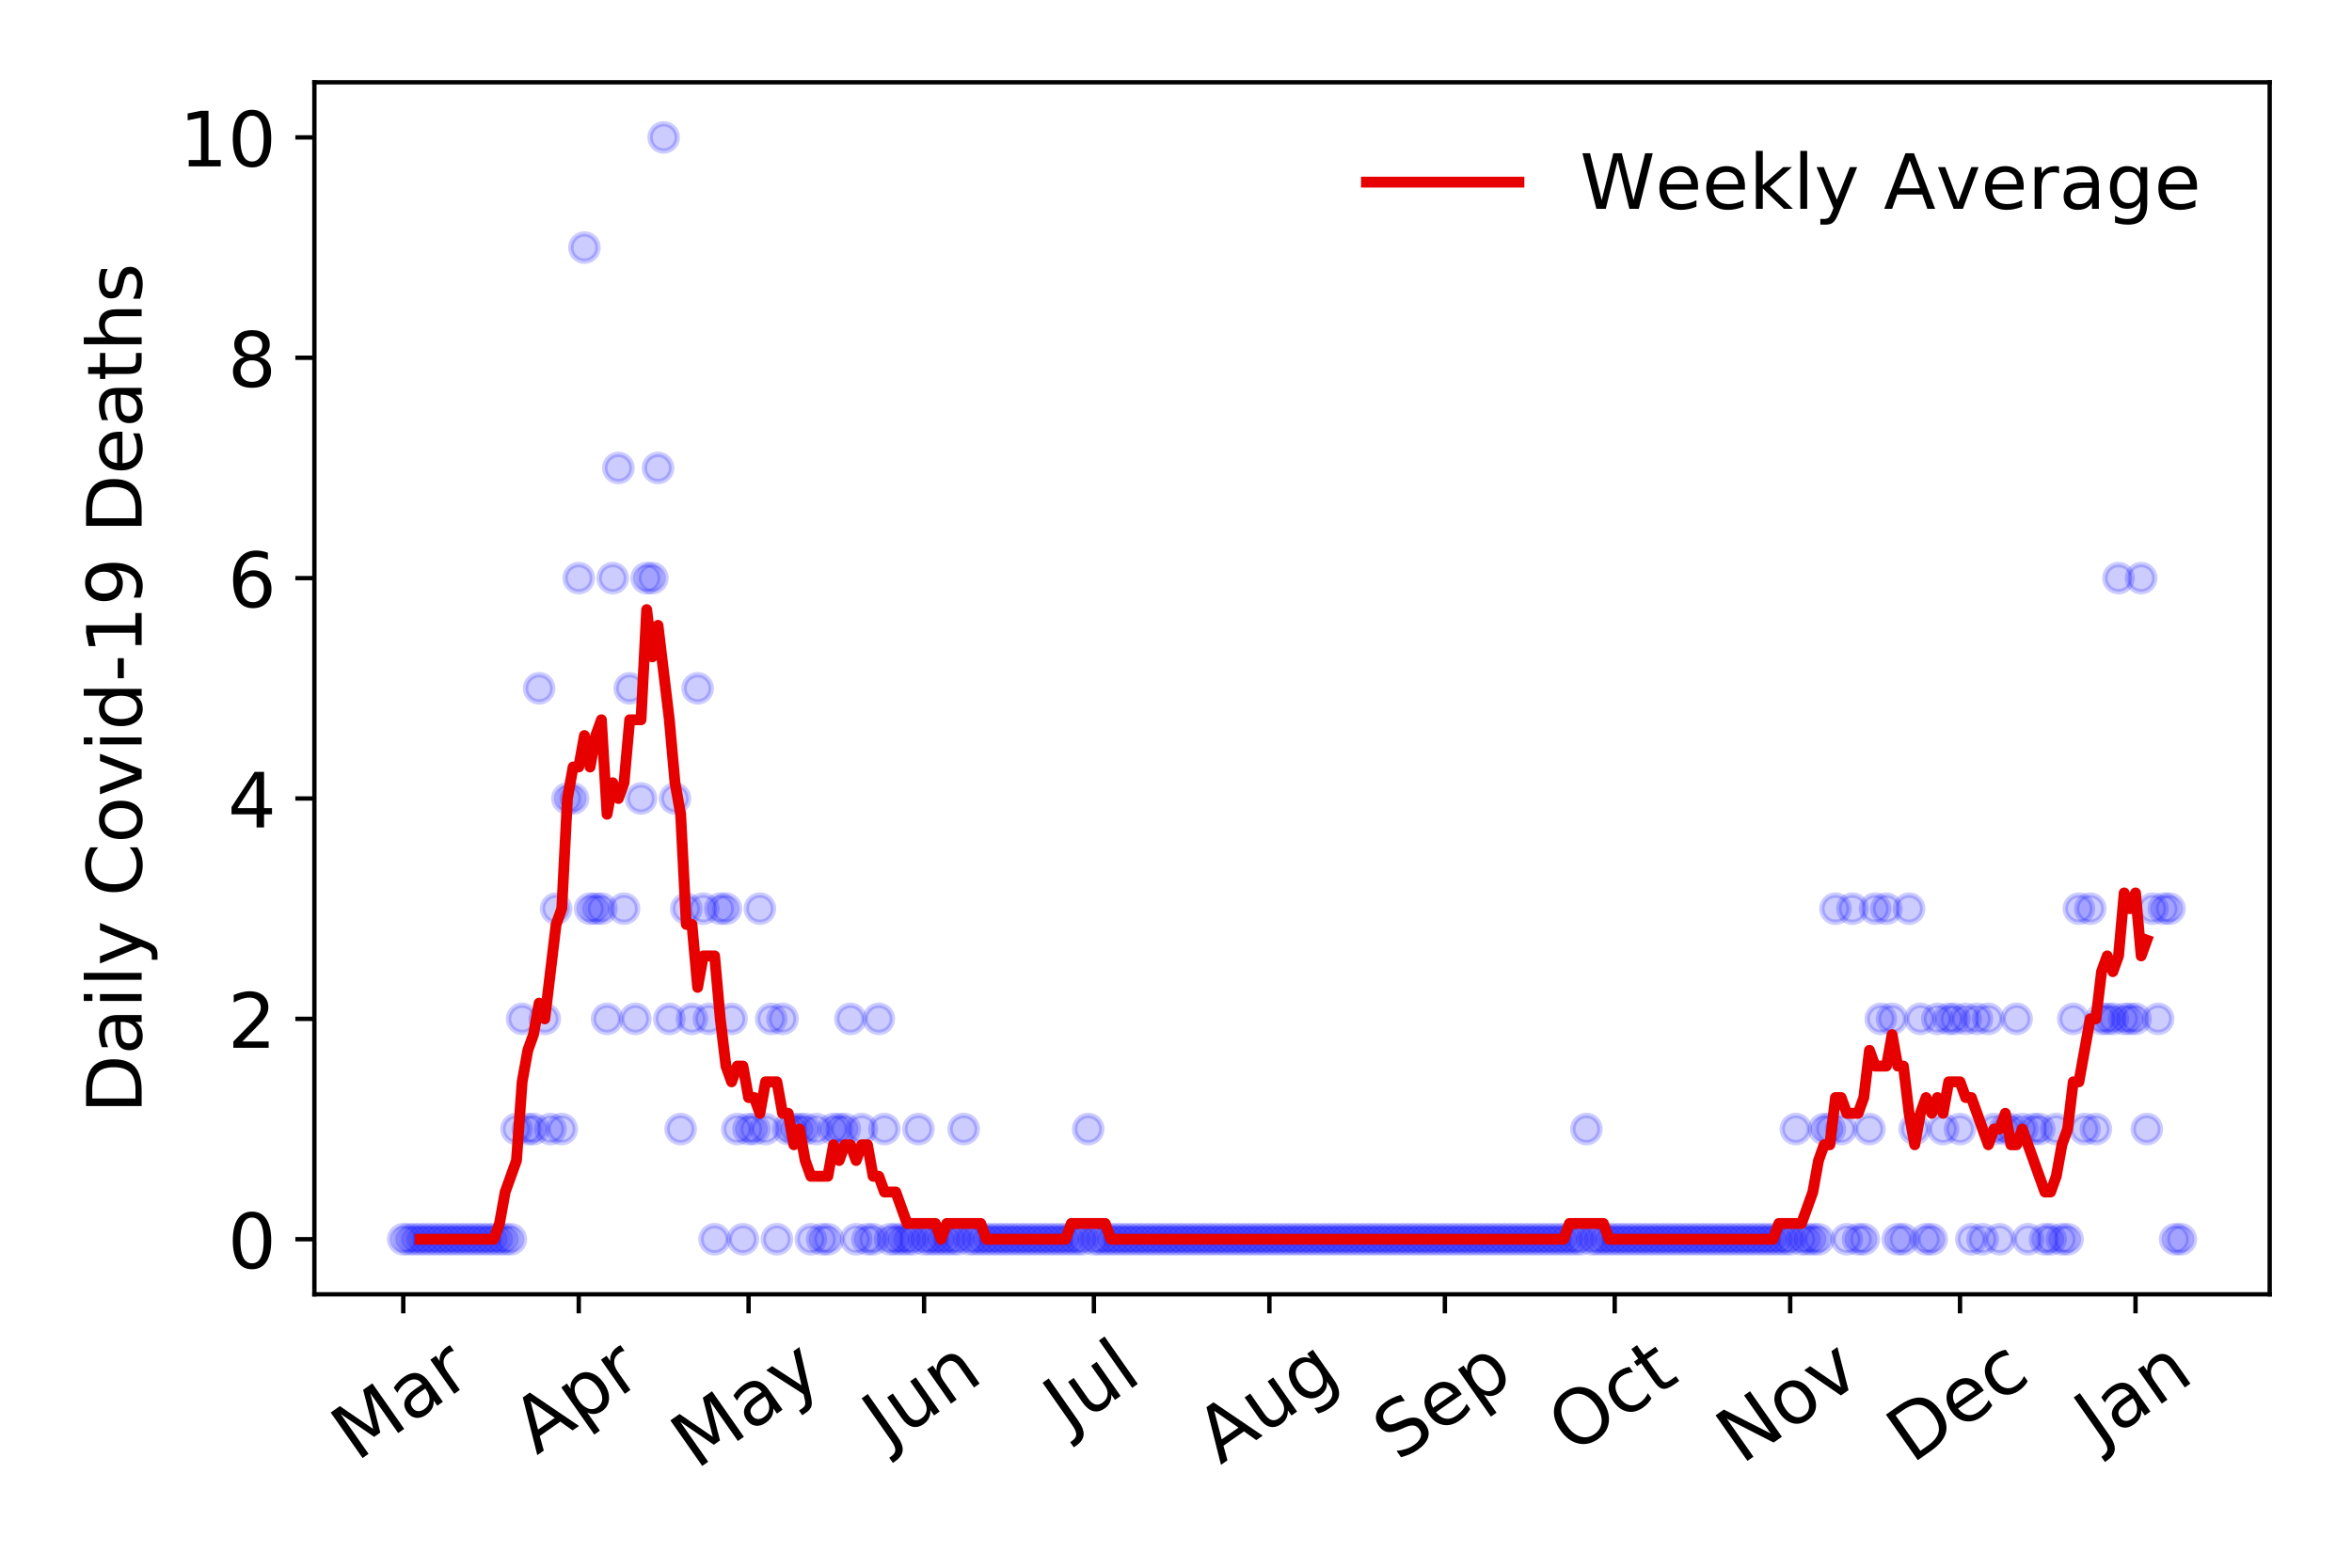 <?xml version="1.0" encoding="utf-8" standalone="no"?>
<!DOCTYPE svg PUBLIC "-//W3C//DTD SVG 1.1//EN"
  "http://www.w3.org/Graphics/SVG/1.1/DTD/svg11.dtd">
<!-- Created with matplotlib (https://matplotlib.org/) -->
<svg height="288pt" version="1.1" viewBox="0 0 432 288" width="432pt" xmlns="http://www.w3.org/2000/svg" xmlns:xlink="http://www.w3.org/1999/xlink">
 <defs>
  <style type="text/css">
*{stroke-linecap:butt;stroke-linejoin:round;}
  </style>
 </defs>
 <g id="figure_1">
  <g id="patch_1">
   <path d="M 0 288 
L 432 288 
L 432 0 
L 0 0 
z
" style="fill:#ffffff;"/>
  </g>
  <g id="axes_1">
   <g id="patch_2">
    <path d="M 57.745 237.778 
L 416.88 237.778 
L 416.88 15.12 
L 57.745 15.12 
z
" style="fill:#ffffff;"/>
   </g>
   <g id="matplotlib.axis_1">
    <g id="xtick_1">
     <g id="line2d_1">
      <defs>
       <path d="M 0 0 
L 0 3.5 
" id="md65d3d49b1" style="stroke:#000000;stroke-width:0.8;"/>
      </defs>
      <g>
       <use style="stroke:#000000;stroke-width:0.8;" x="74.069" xlink:href="#md65d3d49b1" y="237.778"/>
      </g>
     </g>
     <g id="text_1">
      <!-- Mar -->
      <defs>
       <path d="M 9.812 72.906 
L 24.516 72.906 
L 43.109 23.297 
L 61.812 72.906 
L 76.516 72.906 
L 76.516 0 
L 66.891 0 
L 66.891 64.016 
L 48.094 14.016 
L 38.188 14.016 
L 19.391 64.016 
L 19.391 0 
L 9.812 0 
z
" id="DejaVuSans-77"/>
       <path d="M 34.281 27.484 
Q 23.391 27.484 19.188 25 
Q 14.984 22.516 14.984 16.5 
Q 14.984 11.719 18.141 8.906 
Q 21.297 6.109 26.703 6.109 
Q 34.188 6.109 38.703 11.406 
Q 43.219 16.703 43.219 25.484 
L 43.219 27.484 
z
M 52.203 31.203 
L 52.203 0 
L 43.219 0 
L 43.219 8.297 
Q 40.141 3.328 35.547 0.953 
Q 30.953 -1.422 24.312 -1.422 
Q 15.922 -1.422 10.953 3.297 
Q 6 8.016 6 15.922 
Q 6 25.141 12.172 29.828 
Q 18.359 34.516 30.609 34.516 
L 43.219 34.516 
L 43.219 35.406 
Q 43.219 41.609 39.141 45 
Q 35.062 48.391 27.688 48.391 
Q 23 48.391 18.547 47.266 
Q 14.109 46.141 10.016 43.891 
L 10.016 52.203 
Q 14.938 54.109 19.578 55.047 
Q 24.219 56 28.609 56 
Q 40.484 56 46.344 49.844 
Q 52.203 43.703 52.203 31.203 
z
" id="DejaVuSans-97"/>
       <path d="M 41.109 46.297 
Q 39.594 47.172 37.812 47.578 
Q 36.031 48 33.891 48 
Q 26.266 48 22.188 43.047 
Q 18.109 38.094 18.109 28.812 
L 18.109 0 
L 9.078 0 
L 9.078 54.688 
L 18.109 54.688 
L 18.109 46.188 
Q 20.953 51.172 25.484 53.578 
Q 30.031 56 36.531 56 
Q 37.453 56 38.578 55.875 
Q 39.703 55.766 41.062 55.516 
z
" id="DejaVuSans-114"/>
      </defs>
      <g transform="translate(65.467 268.643)rotate(-35)scale(0.14 -0.14)">
       <use xlink:href="#DejaVuSans-77"/>
       <use x="86.279" xlink:href="#DejaVuSans-97"/>
       <use x="147.559" xlink:href="#DejaVuSans-114"/>
      </g>
     </g>
    </g>
    <g id="xtick_2">
     <g id="line2d_2">
      <g>
       <use style="stroke:#000000;stroke-width:0.8;" x="106.302" xlink:href="#md65d3d49b1" y="237.778"/>
      </g>
     </g>
     <g id="text_2">
      <!-- Apr -->
      <defs>
       <path d="M 34.188 63.188 
L 20.797 26.906 
L 47.609 26.906 
z
M 28.609 72.906 
L 39.797 72.906 
L 67.578 0 
L 57.328 0 
L 50.688 18.703 
L 17.828 18.703 
L 11.188 0 
L 0.781 0 
z
" id="DejaVuSans-65"/>
       <path d="M 18.109 8.203 
L 18.109 -20.797 
L 9.078 -20.797 
L 9.078 54.688 
L 18.109 54.688 
L 18.109 46.391 
Q 20.953 51.266 25.266 53.625 
Q 29.594 56 35.594 56 
Q 45.562 56 51.781 48.094 
Q 58.016 40.188 58.016 27.297 
Q 58.016 14.406 51.781 6.484 
Q 45.562 -1.422 35.594 -1.422 
Q 29.594 -1.422 25.266 0.953 
Q 20.953 3.328 18.109 8.203 
z
M 48.688 27.297 
Q 48.688 37.203 44.609 42.844 
Q 40.531 48.484 33.406 48.484 
Q 26.266 48.484 22.188 42.844 
Q 18.109 37.203 18.109 27.297 
Q 18.109 17.391 22.188 11.75 
Q 26.266 6.109 33.406 6.109 
Q 40.531 6.109 44.609 11.75 
Q 48.688 17.391 48.688 27.297 
z
" id="DejaVuSans-112"/>
      </defs>
      <g transform="translate(98.598 267.384)rotate(-35)scale(0.14 -0.14)">
       <use xlink:href="#DejaVuSans-65"/>
       <use x="68.408" xlink:href="#DejaVuSans-112"/>
       <use x="131.885" xlink:href="#DejaVuSans-114"/>
      </g>
     </g>
    </g>
    <g id="xtick_3">
     <g id="line2d_3">
      <g>
       <use style="stroke:#000000;stroke-width:0.8;" x="137.495" xlink:href="#md65d3d49b1" y="237.778"/>
      </g>
     </g>
     <g id="text_3">
      <!-- May -->
      <defs>
       <path d="M 32.172 -5.078 
Q 28.375 -14.844 24.75 -17.812 
Q 21.141 -20.797 15.094 -20.797 
L 7.906 -20.797 
L 7.906 -13.281 
L 13.188 -13.281 
Q 16.891 -13.281 18.938 -11.516 
Q 21 -9.766 23.484 -3.219 
L 25.094 0.875 
L 2.984 54.688 
L 12.5 54.688 
L 29.594 11.922 
L 46.688 54.688 
L 56.203 54.688 
z
" id="DejaVuSans-121"/>
      </defs>
      <g transform="translate(127.856 270.094)rotate(-35)scale(0.14 -0.14)">
       <use xlink:href="#DejaVuSans-77"/>
       <use x="86.279" xlink:href="#DejaVuSans-97"/>
       <use x="147.559" xlink:href="#DejaVuSans-121"/>
      </g>
     </g>
    </g>
    <g id="xtick_4">
     <g id="line2d_4">
      <g>
       <use style="stroke:#000000;stroke-width:0.8;" x="169.728" xlink:href="#md65d3d49b1" y="237.778"/>
      </g>
     </g>
     <g id="text_4">
      <!-- Jun -->
      <defs>
       <path d="M 9.812 72.906 
L 19.672 72.906 
L 19.672 5.078 
Q 19.672 -8.109 14.672 -14.062 
Q 9.672 -20.016 -1.422 -20.016 
L -5.172 -20.016 
L -5.172 -11.719 
L -2.094 -11.719 
Q 4.438 -11.719 7.125 -8.047 
Q 9.812 -4.391 9.812 5.078 
z
" id="DejaVuSans-74"/>
       <path d="M 8.5 21.578 
L 8.5 54.688 
L 17.484 54.688 
L 17.484 21.922 
Q 17.484 14.156 20.5 10.266 
Q 23.531 6.391 29.594 6.391 
Q 36.859 6.391 41.078 11.031 
Q 45.312 15.672 45.312 23.688 
L 45.312 54.688 
L 54.297 54.688 
L 54.297 0 
L 45.312 0 
L 45.312 8.406 
Q 42.047 3.422 37.719 1 
Q 33.406 -1.422 27.688 -1.422 
Q 18.266 -1.422 13.375 4.438 
Q 8.5 10.297 8.5 21.578 
z
M 31.109 56 
z
" id="DejaVuSans-117"/>
       <path d="M 54.891 33.016 
L 54.891 0 
L 45.906 0 
L 45.906 32.719 
Q 45.906 40.484 42.875 44.328 
Q 39.844 48.188 33.797 48.188 
Q 26.516 48.188 22.312 43.547 
Q 18.109 38.922 18.109 30.906 
L 18.109 0 
L 9.078 0 
L 9.078 54.688 
L 18.109 54.688 
L 18.109 46.188 
Q 21.344 51.125 25.703 53.562 
Q 30.078 56 35.797 56 
Q 45.219 56 50.047 50.172 
Q 54.891 44.344 54.891 33.016 
z
" id="DejaVuSans-110"/>
      </defs>
      <g transform="translate(162.984 266.039)rotate(-35)scale(0.14 -0.14)">
       <use xlink:href="#DejaVuSans-74"/>
       <use x="29.492" xlink:href="#DejaVuSans-117"/>
       <use x="92.871" xlink:href="#DejaVuSans-110"/>
      </g>
     </g>
    </g>
    <g id="xtick_5">
     <g id="line2d_5">
      <g>
       <use style="stroke:#000000;stroke-width:0.8;" x="200.921" xlink:href="#md65d3d49b1" y="237.778"/>
      </g>
     </g>
     <g id="text_5">
      <!-- Jul -->
      <defs>
       <path d="M 9.422 75.984 
L 18.406 75.984 
L 18.406 0 
L 9.422 0 
z
" id="DejaVuSans-108"/>
      </defs>
      <g transform="translate(196.218 263.181)rotate(-35)scale(0.14 -0.14)">
       <use xlink:href="#DejaVuSans-74"/>
       <use x="29.492" xlink:href="#DejaVuSans-117"/>
       <use x="92.871" xlink:href="#DejaVuSans-108"/>
      </g>
     </g>
    </g>
    <g id="xtick_6">
     <g id="line2d_6">
      <g>
       <use style="stroke:#000000;stroke-width:0.8;" x="233.153" xlink:href="#md65d3d49b1" y="237.778"/>
      </g>
     </g>
     <g id="text_6">
      <!-- Aug -->
      <defs>
       <path d="M 45.406 27.984 
Q 45.406 37.75 41.375 43.109 
Q 37.359 48.484 30.078 48.484 
Q 22.859 48.484 18.828 43.109 
Q 14.797 37.75 14.797 27.984 
Q 14.797 18.266 18.828 12.891 
Q 22.859 7.516 30.078 7.516 
Q 37.359 7.516 41.375 12.891 
Q 45.406 18.266 45.406 27.984 
z
M 54.391 6.781 
Q 54.391 -7.172 48.188 -13.984 
Q 42 -20.797 29.203 -20.797 
Q 24.469 -20.797 20.266 -20.094 
Q 16.062 -19.391 12.109 -17.922 
L 12.109 -9.188 
Q 16.062 -11.328 19.922 -12.344 
Q 23.781 -13.375 27.781 -13.375 
Q 36.625 -13.375 41.016 -8.766 
Q 45.406 -4.156 45.406 5.172 
L 45.406 9.625 
Q 42.625 4.781 38.281 2.391 
Q 33.938 0 27.875 0 
Q 17.828 0 11.672 7.656 
Q 5.516 15.328 5.516 27.984 
Q 5.516 40.672 11.672 48.328 
Q 17.828 56 27.875 56 
Q 33.938 56 38.281 53.609 
Q 42.625 51.219 45.406 46.391 
L 45.406 54.688 
L 54.391 54.688 
z
" id="DejaVuSans-103"/>
      </defs>
      <g transform="translate(224.173 269.172)rotate(-35)scale(0.14 -0.14)">
       <use xlink:href="#DejaVuSans-65"/>
       <use x="68.408" xlink:href="#DejaVuSans-117"/>
       <use x="131.787" xlink:href="#DejaVuSans-103"/>
      </g>
     </g>
    </g>
    <g id="xtick_7">
     <g id="line2d_7">
      <g>
       <use style="stroke:#000000;stroke-width:0.8;" x="265.386" xlink:href="#md65d3d49b1" y="237.778"/>
      </g>
     </g>
     <g id="text_7">
      <!-- Sep -->
      <defs>
       <path d="M 53.516 70.516 
L 53.516 60.891 
Q 47.906 63.578 42.922 64.891 
Q 37.938 66.219 33.297 66.219 
Q 25.25 66.219 20.875 63.094 
Q 16.5 59.969 16.5 54.203 
Q 16.5 49.359 19.406 46.891 
Q 22.312 44.438 30.422 42.922 
L 36.375 41.703 
Q 47.406 39.594 52.656 34.297 
Q 57.906 29 57.906 20.125 
Q 57.906 9.516 50.797 4.047 
Q 43.703 -1.422 29.984 -1.422 
Q 24.812 -1.422 18.969 -0.25 
Q 13.141 0.922 6.891 3.219 
L 6.891 13.375 
Q 12.891 10.016 18.656 8.297 
Q 24.422 6.594 29.984 6.594 
Q 38.422 6.594 43.016 9.906 
Q 47.609 13.234 47.609 19.391 
Q 47.609 24.75 44.312 27.781 
Q 41.016 30.812 33.5 32.328 
L 27.484 33.5 
Q 16.453 35.688 11.516 40.375 
Q 6.594 45.062 6.594 53.422 
Q 6.594 63.094 13.406 68.656 
Q 20.219 74.219 32.172 74.219 
Q 37.312 74.219 42.625 73.281 
Q 47.953 72.359 53.516 70.516 
z
" id="DejaVuSans-83"/>
       <path d="M 56.203 29.594 
L 56.203 25.203 
L 14.891 25.203 
Q 15.484 15.922 20.484 11.062 
Q 25.484 6.203 34.422 6.203 
Q 39.594 6.203 44.453 7.469 
Q 49.312 8.734 54.109 11.281 
L 54.109 2.781 
Q 49.266 0.734 44.188 -0.344 
Q 39.109 -1.422 33.891 -1.422 
Q 20.797 -1.422 13.156 6.188 
Q 5.516 13.812 5.516 26.812 
Q 5.516 40.234 12.766 48.109 
Q 20.016 56 32.328 56 
Q 43.359 56 49.781 48.891 
Q 56.203 41.797 56.203 29.594 
z
M 47.219 32.234 
Q 47.125 39.594 43.094 43.984 
Q 39.062 48.391 32.422 48.391 
Q 24.906 48.391 20.391 44.141 
Q 15.875 39.891 15.188 32.172 
z
" id="DejaVuSans-101"/>
      </defs>
      <g transform="translate(256.793 268.629)rotate(-35)scale(0.14 -0.14)">
       <use xlink:href="#DejaVuSans-83"/>
       <use x="63.477" xlink:href="#DejaVuSans-101"/>
       <use x="125" xlink:href="#DejaVuSans-112"/>
      </g>
     </g>
    </g>
    <g id="xtick_8">
     <g id="line2d_8">
      <g>
       <use style="stroke:#000000;stroke-width:0.8;" x="296.579" xlink:href="#md65d3d49b1" y="237.778"/>
      </g>
     </g>
     <g id="text_8">
      <!-- Oct -->
      <defs>
       <path d="M 39.406 66.219 
Q 28.656 66.219 22.328 58.203 
Q 16.016 50.203 16.016 36.375 
Q 16.016 22.609 22.328 14.594 
Q 28.656 6.594 39.406 6.594 
Q 50.141 6.594 56.422 14.594 
Q 62.703 22.609 62.703 36.375 
Q 62.703 50.203 56.422 58.203 
Q 50.141 66.219 39.406 66.219 
z
M 39.406 74.219 
Q 54.734 74.219 63.906 63.938 
Q 73.094 53.656 73.094 36.375 
Q 73.094 19.141 63.906 8.859 
Q 54.734 -1.422 39.406 -1.422 
Q 24.031 -1.422 14.812 8.828 
Q 5.609 19.094 5.609 36.375 
Q 5.609 53.656 14.812 63.938 
Q 24.031 74.219 39.406 74.219 
z
" id="DejaVuSans-79"/>
       <path d="M 48.781 52.594 
L 48.781 44.188 
Q 44.969 46.297 41.141 47.344 
Q 37.312 48.391 33.406 48.391 
Q 24.656 48.391 19.812 42.844 
Q 14.984 37.312 14.984 27.297 
Q 14.984 17.281 19.812 11.734 
Q 24.656 6.203 33.406 6.203 
Q 37.312 6.203 41.141 7.25 
Q 44.969 8.297 48.781 10.406 
L 48.781 2.094 
Q 45.016 0.344 40.984 -0.531 
Q 36.969 -1.422 32.422 -1.422 
Q 20.062 -1.422 12.781 6.344 
Q 5.516 14.109 5.516 27.297 
Q 5.516 40.672 12.859 48.328 
Q 20.219 56 33.016 56 
Q 37.156 56 41.109 55.141 
Q 45.062 54.297 48.781 52.594 
z
" id="DejaVuSans-99"/>
       <path d="M 18.312 70.219 
L 18.312 54.688 
L 36.812 54.688 
L 36.812 47.703 
L 18.312 47.703 
L 18.312 18.016 
Q 18.312 11.328 20.141 9.422 
Q 21.969 7.516 27.594 7.516 
L 36.812 7.516 
L 36.812 0 
L 27.594 0 
Q 17.188 0 13.234 3.875 
Q 9.281 7.766 9.281 18.016 
L 9.281 47.703 
L 2.688 47.703 
L 2.688 54.688 
L 9.281 54.688 
L 9.281 70.219 
z
" id="DejaVuSans-116"/>
      </defs>
      <g transform="translate(288.88 267.377)rotate(-35)scale(0.14 -0.14)">
       <use xlink:href="#DejaVuSans-79"/>
       <use x="78.711" xlink:href="#DejaVuSans-99"/>
       <use x="133.691" xlink:href="#DejaVuSans-116"/>
      </g>
     </g>
    </g>
    <g id="xtick_9">
     <g id="line2d_9">
      <g>
       <use style="stroke:#000000;stroke-width:0.8;" x="328.812" xlink:href="#md65d3d49b1" y="237.778"/>
      </g>
     </g>
     <g id="text_9">
      <!-- Nov -->
      <defs>
       <path d="M 9.812 72.906 
L 23.094 72.906 
L 55.422 11.922 
L 55.422 72.906 
L 64.984 72.906 
L 64.984 0 
L 51.703 0 
L 19.391 60.984 
L 19.391 0 
L 9.812 0 
z
" id="DejaVuSans-78"/>
       <path d="M 30.609 48.391 
Q 23.391 48.391 19.188 42.75 
Q 14.984 37.109 14.984 27.297 
Q 14.984 17.484 19.156 11.844 
Q 23.344 6.203 30.609 6.203 
Q 37.797 6.203 41.984 11.859 
Q 46.188 17.531 46.188 27.297 
Q 46.188 37.016 41.984 42.703 
Q 37.797 48.391 30.609 48.391 
z
M 30.609 56 
Q 42.328 56 49.016 48.375 
Q 55.719 40.766 55.719 27.297 
Q 55.719 13.875 49.016 6.219 
Q 42.328 -1.422 30.609 -1.422 
Q 18.844 -1.422 12.172 6.219 
Q 5.516 13.875 5.516 27.297 
Q 5.516 40.766 12.172 48.375 
Q 18.844 56 30.609 56 
z
" id="DejaVuSans-111"/>
       <path d="M 2.984 54.688 
L 12.5 54.688 
L 29.594 8.797 
L 46.688 54.688 
L 56.203 54.688 
L 35.688 0 
L 23.484 0 
z
" id="DejaVuSans-118"/>
      </defs>
      <g transform="translate(319.835 269.166)rotate(-35)scale(0.14 -0.14)">
       <use xlink:href="#DejaVuSans-78"/>
       <use x="74.805" xlink:href="#DejaVuSans-111"/>
       <use x="135.986" xlink:href="#DejaVuSans-118"/>
      </g>
     </g>
    </g>
    <g id="xtick_10">
     <g id="line2d_10">
      <g>
       <use style="stroke:#000000;stroke-width:0.8;" x="360.005" xlink:href="#md65d3d49b1" y="237.778"/>
      </g>
     </g>
     <g id="text_10">
      <!-- Dec -->
      <defs>
       <path d="M 19.672 64.797 
L 19.672 8.109 
L 31.594 8.109 
Q 46.688 8.109 53.688 14.938 
Q 60.688 21.781 60.688 36.531 
Q 60.688 51.172 53.688 57.984 
Q 46.688 64.797 31.594 64.797 
z
M 9.812 72.906 
L 30.078 72.906 
Q 51.266 72.906 61.172 64.094 
Q 71.094 55.281 71.094 36.531 
Q 71.094 17.672 61.125 8.828 
Q 51.172 0 30.078 0 
L 9.812 0 
z
" id="DejaVuSans-68"/>
      </defs>
      <g transform="translate(351.124 269.032)rotate(-35)scale(0.14 -0.14)">
       <use xlink:href="#DejaVuSans-68"/>
       <use x="77.002" xlink:href="#DejaVuSans-101"/>
       <use x="138.525" xlink:href="#DejaVuSans-99"/>
      </g>
     </g>
    </g>
    <g id="xtick_11">
     <g id="line2d_11">
      <g>
       <use style="stroke:#000000;stroke-width:0.8;" x="392.238" xlink:href="#md65d3d49b1" y="237.778"/>
      </g>
     </g>
     <g id="text_11">
      <!-- Jan -->
      <g transform="translate(385.614 265.871)rotate(-35)scale(0.14 -0.14)">
       <use xlink:href="#DejaVuSans-74"/>
       <use x="29.492" xlink:href="#DejaVuSans-97"/>
       <use x="90.771" xlink:href="#DejaVuSans-110"/>
      </g>
     </g>
    </g>
   </g>
   <g id="matplotlib.axis_2">
    <g id="ytick_1">
     <g id="line2d_12">
      <defs>
       <path d="M 0 0 
L -3.5 0 
" id="m62432e3bbd" style="stroke:#000000;stroke-width:0.8;"/>
      </defs>
      <g>
       <use style="stroke:#000000;stroke-width:0.8;" x="57.745" xlink:href="#m62432e3bbd" y="227.657"/>
      </g>
     </g>
     <g id="text_12">
      <!-- 0 -->
      <defs>
       <path d="M 31.781 66.406 
Q 24.172 66.406 20.328 58.906 
Q 16.5 51.422 16.5 36.375 
Q 16.5 21.391 20.328 13.891 
Q 24.172 6.391 31.781 6.391 
Q 39.453 6.391 43.281 13.891 
Q 47.125 21.391 47.125 36.375 
Q 47.125 51.422 43.281 58.906 
Q 39.453 66.406 31.781 66.406 
z
M 31.781 74.219 
Q 44.047 74.219 50.516 64.516 
Q 56.984 54.828 56.984 36.375 
Q 56.984 17.969 50.516 8.266 
Q 44.047 -1.422 31.781 -1.422 
Q 19.531 -1.422 13.062 8.266 
Q 6.594 17.969 6.594 36.375 
Q 6.594 54.828 13.062 64.516 
Q 19.531 74.219 31.781 74.219 
z
" id="DejaVuSans-48"/>
      </defs>
      <g transform="translate(41.837 232.976)scale(0.14 -0.14)">
       <use xlink:href="#DejaVuSans-48"/>
      </g>
     </g>
    </g>
    <g id="ytick_2">
     <g id="line2d_13">
      <g>
       <use style="stroke:#000000;stroke-width:0.8;" x="57.745" xlink:href="#m62432e3bbd" y="187.174"/>
      </g>
     </g>
     <g id="text_13">
      <!-- 2 -->
      <defs>
       <path d="M 19.188 8.297 
L 53.609 8.297 
L 53.609 0 
L 7.328 0 
L 7.328 8.297 
Q 12.938 14.109 22.625 23.891 
Q 32.328 33.688 34.812 36.531 
Q 39.547 41.844 41.422 45.531 
Q 43.312 49.219 43.312 52.781 
Q 43.312 58.594 39.234 62.25 
Q 35.156 65.922 28.609 65.922 
Q 23.969 65.922 18.812 64.312 
Q 13.672 62.703 7.812 59.422 
L 7.812 69.391 
Q 13.766 71.781 18.938 73 
Q 24.125 74.219 28.422 74.219 
Q 39.75 74.219 46.484 68.547 
Q 53.219 62.891 53.219 53.422 
Q 53.219 48.922 51.531 44.891 
Q 49.859 40.875 45.406 35.406 
Q 44.188 33.984 37.641 27.219 
Q 31.109 20.453 19.188 8.297 
z
" id="DejaVuSans-50"/>
      </defs>
      <g transform="translate(41.837 192.493)scale(0.14 -0.14)">
       <use xlink:href="#DejaVuSans-50"/>
      </g>
     </g>
    </g>
    <g id="ytick_3">
     <g id="line2d_14">
      <g>
       <use style="stroke:#000000;stroke-width:0.8;" x="57.745" xlink:href="#m62432e3bbd" y="146.691"/>
      </g>
     </g>
     <g id="text_14">
      <!-- 4 -->
      <defs>
       <path d="M 37.797 64.312 
L 12.891 25.391 
L 37.797 25.391 
z
M 35.203 72.906 
L 47.609 72.906 
L 47.609 25.391 
L 58.016 25.391 
L 58.016 17.188 
L 47.609 17.188 
L 47.609 0 
L 37.797 0 
L 37.797 17.188 
L 4.891 17.188 
L 4.891 26.703 
z
" id="DejaVuSans-52"/>
      </defs>
      <g transform="translate(41.837 152.01)scale(0.14 -0.14)">
       <use xlink:href="#DejaVuSans-52"/>
      </g>
     </g>
    </g>
    <g id="ytick_4">
     <g id="line2d_15">
      <g>
       <use style="stroke:#000000;stroke-width:0.8;" x="57.745" xlink:href="#m62432e3bbd" y="106.207"/>
      </g>
     </g>
     <g id="text_15">
      <!-- 6 -->
      <defs>
       <path d="M 33.016 40.375 
Q 26.375 40.375 22.484 35.828 
Q 18.609 31.297 18.609 23.391 
Q 18.609 15.531 22.484 10.953 
Q 26.375 6.391 33.016 6.391 
Q 39.656 6.391 43.531 10.953 
Q 47.406 15.531 47.406 23.391 
Q 47.406 31.297 43.531 35.828 
Q 39.656 40.375 33.016 40.375 
z
M 52.594 71.297 
L 52.594 62.312 
Q 48.875 64.062 45.094 64.984 
Q 41.312 65.922 37.594 65.922 
Q 27.828 65.922 22.672 59.328 
Q 17.531 52.734 16.797 39.406 
Q 19.672 43.656 24.016 45.922 
Q 28.375 48.188 33.594 48.188 
Q 44.578 48.188 50.953 41.516 
Q 57.328 34.859 57.328 23.391 
Q 57.328 12.156 50.688 5.359 
Q 44.047 -1.422 33.016 -1.422 
Q 20.359 -1.422 13.672 8.266 
Q 6.984 17.969 6.984 36.375 
Q 6.984 53.656 15.188 63.938 
Q 23.391 74.219 37.203 74.219 
Q 40.922 74.219 44.703 73.484 
Q 48.484 72.75 52.594 71.297 
z
" id="DejaVuSans-54"/>
      </defs>
      <g transform="translate(41.837 111.526)scale(0.14 -0.14)">
       <use xlink:href="#DejaVuSans-54"/>
      </g>
     </g>
    </g>
    <g id="ytick_5">
     <g id="line2d_16">
      <g>
       <use style="stroke:#000000;stroke-width:0.8;" x="57.745" xlink:href="#m62432e3bbd" y="65.724"/>
      </g>
     </g>
     <g id="text_16">
      <!-- 8 -->
      <defs>
       <path d="M 31.781 34.625 
Q 24.75 34.625 20.719 30.859 
Q 16.703 27.094 16.703 20.516 
Q 16.703 13.922 20.719 10.156 
Q 24.75 6.391 31.781 6.391 
Q 38.812 6.391 42.859 10.172 
Q 46.922 13.969 46.922 20.516 
Q 46.922 27.094 42.891 30.859 
Q 38.875 34.625 31.781 34.625 
z
M 21.922 38.812 
Q 15.578 40.375 12.031 44.719 
Q 8.5 49.078 8.5 55.328 
Q 8.5 64.062 14.719 69.141 
Q 20.953 74.219 31.781 74.219 
Q 42.672 74.219 48.875 69.141 
Q 55.078 64.062 55.078 55.328 
Q 55.078 49.078 51.531 44.719 
Q 48 40.375 41.703 38.812 
Q 48.828 37.156 52.797 32.312 
Q 56.781 27.484 56.781 20.516 
Q 56.781 9.906 50.312 4.234 
Q 43.844 -1.422 31.781 -1.422 
Q 19.734 -1.422 13.25 4.234 
Q 6.781 9.906 6.781 20.516 
Q 6.781 27.484 10.781 32.312 
Q 14.797 37.156 21.922 38.812 
z
M 18.312 54.391 
Q 18.312 48.734 21.844 45.562 
Q 25.391 42.391 31.781 42.391 
Q 38.141 42.391 41.719 45.562 
Q 45.312 48.734 45.312 54.391 
Q 45.312 60.062 41.719 63.234 
Q 38.141 66.406 31.781 66.406 
Q 25.391 66.406 21.844 63.234 
Q 18.312 60.062 18.312 54.391 
z
" id="DejaVuSans-56"/>
      </defs>
      <g transform="translate(41.837 71.043)scale(0.14 -0.14)">
       <use xlink:href="#DejaVuSans-56"/>
      </g>
     </g>
    </g>
    <g id="ytick_6">
     <g id="line2d_17">
      <g>
       <use style="stroke:#000000;stroke-width:0.8;" x="57.745" xlink:href="#m62432e3bbd" y="25.241"/>
      </g>
     </g>
     <g id="text_17">
      <!-- 10 -->
      <defs>
       <path d="M 12.406 8.297 
L 28.516 8.297 
L 28.516 63.922 
L 10.984 60.406 
L 10.984 69.391 
L 28.422 72.906 
L 38.281 72.906 
L 38.281 8.297 
L 54.391 8.297 
L 54.391 0 
L 12.406 0 
z
" id="DejaVuSans-49"/>
      </defs>
      <g transform="translate(32.93 30.56)scale(0.14 -0.14)">
       <use xlink:href="#DejaVuSans-49"/>
       <use x="63.623" xlink:href="#DejaVuSans-48"/>
      </g>
     </g>
    </g>
    <g id="text_18">
     <!-- Daily Covid-19 Deaths -->
     <defs>
      <path d="M 9.422 54.688 
L 18.406 54.688 
L 18.406 0 
L 9.422 0 
z
M 9.422 75.984 
L 18.406 75.984 
L 18.406 64.594 
L 9.422 64.594 
z
" id="DejaVuSans-105"/>
      <path id="DejaVuSans-32"/>
      <path d="M 64.406 67.281 
L 64.406 56.891 
Q 59.422 61.531 53.781 63.812 
Q 48.141 66.109 41.797 66.109 
Q 29.297 66.109 22.656 58.469 
Q 16.016 50.828 16.016 36.375 
Q 16.016 21.969 22.656 14.328 
Q 29.297 6.688 41.797 6.688 
Q 48.141 6.688 53.781 8.984 
Q 59.422 11.281 64.406 15.922 
L 64.406 5.609 
Q 59.234 2.094 53.438 0.328 
Q 47.656 -1.422 41.219 -1.422 
Q 24.656 -1.422 15.125 8.703 
Q 5.609 18.844 5.609 36.375 
Q 5.609 53.953 15.125 64.078 
Q 24.656 74.219 41.219 74.219 
Q 47.75 74.219 53.531 72.484 
Q 59.328 70.75 64.406 67.281 
z
" id="DejaVuSans-67"/>
      <path d="M 45.406 46.391 
L 45.406 75.984 
L 54.391 75.984 
L 54.391 0 
L 45.406 0 
L 45.406 8.203 
Q 42.578 3.328 38.25 0.953 
Q 33.938 -1.422 27.875 -1.422 
Q 17.969 -1.422 11.734 6.484 
Q 5.516 14.406 5.516 27.297 
Q 5.516 40.188 11.734 48.094 
Q 17.969 56 27.875 56 
Q 33.938 56 38.25 53.625 
Q 42.578 51.266 45.406 46.391 
z
M 14.797 27.297 
Q 14.797 17.391 18.875 11.75 
Q 22.953 6.109 30.078 6.109 
Q 37.203 6.109 41.297 11.75 
Q 45.406 17.391 45.406 27.297 
Q 45.406 37.203 41.297 42.844 
Q 37.203 48.484 30.078 48.484 
Q 22.953 48.484 18.875 42.844 
Q 14.797 37.203 14.797 27.297 
z
" id="DejaVuSans-100"/>
      <path d="M 4.891 31.391 
L 31.203 31.391 
L 31.203 23.391 
L 4.891 23.391 
z
" id="DejaVuSans-45"/>
      <path d="M 10.984 1.516 
L 10.984 10.5 
Q 14.703 8.734 18.5 7.812 
Q 22.312 6.891 25.984 6.891 
Q 35.75 6.891 40.891 13.453 
Q 46.047 20.016 46.781 33.406 
Q 43.953 29.203 39.594 26.953 
Q 35.25 24.703 29.984 24.703 
Q 19.047 24.703 12.672 31.312 
Q 6.297 37.938 6.297 49.422 
Q 6.297 60.641 12.938 67.422 
Q 19.578 74.219 30.609 74.219 
Q 43.266 74.219 49.922 64.516 
Q 56.594 54.828 56.594 36.375 
Q 56.594 19.141 48.406 8.859 
Q 40.234 -1.422 26.422 -1.422 
Q 22.703 -1.422 18.891 -0.688 
Q 15.094 0.047 10.984 1.516 
z
M 30.609 32.422 
Q 37.25 32.422 41.125 36.953 
Q 45.016 41.5 45.016 49.422 
Q 45.016 57.281 41.125 61.844 
Q 37.25 66.406 30.609 66.406 
Q 23.969 66.406 20.094 61.844 
Q 16.219 57.281 16.219 49.422 
Q 16.219 41.5 20.094 36.953 
Q 23.969 32.422 30.609 32.422 
z
" id="DejaVuSans-57"/>
      <path d="M 54.891 33.016 
L 54.891 0 
L 45.906 0 
L 45.906 32.719 
Q 45.906 40.484 42.875 44.328 
Q 39.844 48.188 33.797 48.188 
Q 26.516 48.188 22.312 43.547 
Q 18.109 38.922 18.109 30.906 
L 18.109 0 
L 9.078 0 
L 9.078 75.984 
L 18.109 75.984 
L 18.109 46.188 
Q 21.344 51.125 25.703 53.562 
Q 30.078 56 35.797 56 
Q 45.219 56 50.047 50.172 
Q 54.891 44.344 54.891 33.016 
z
" id="DejaVuSans-104"/>
      <path d="M 44.281 53.078 
L 44.281 44.578 
Q 40.484 46.531 36.375 47.5 
Q 32.281 48.484 27.875 48.484 
Q 21.188 48.484 17.844 46.438 
Q 14.5 44.391 14.5 40.281 
Q 14.5 37.156 16.891 35.375 
Q 19.281 33.594 26.516 31.984 
L 29.594 31.297 
Q 39.156 29.25 43.188 25.516 
Q 47.219 21.781 47.219 15.094 
Q 47.219 7.469 41.188 3.016 
Q 35.156 -1.422 24.609 -1.422 
Q 20.219 -1.422 15.453 -0.562 
Q 10.688 0.297 5.422 2 
L 5.422 11.281 
Q 10.406 8.688 15.234 7.391 
Q 20.062 6.109 24.812 6.109 
Q 31.156 6.109 34.562 8.281 
Q 37.984 10.453 37.984 14.406 
Q 37.984 18.062 35.516 20.016 
Q 33.062 21.969 24.703 23.781 
L 21.578 24.516 
Q 13.234 26.266 9.516 29.906 
Q 5.812 33.547 5.812 39.891 
Q 5.812 47.609 11.281 51.797 
Q 16.75 56 26.812 56 
Q 31.781 56 36.172 55.266 
Q 40.578 54.547 44.281 53.078 
z
" id="DejaVuSans-115"/>
     </defs>
     <g transform="translate(26.018 204.56)rotate(-90)scale(0.14 -0.14)">
      <use xlink:href="#DejaVuSans-68"/>
      <use x="77.002" xlink:href="#DejaVuSans-97"/>
      <use x="138.281" xlink:href="#DejaVuSans-105"/>
      <use x="166.064" xlink:href="#DejaVuSans-108"/>
      <use x="193.848" xlink:href="#DejaVuSans-121"/>
      <use x="253.027" xlink:href="#DejaVuSans-32"/>
      <use x="284.814" xlink:href="#DejaVuSans-67"/>
      <use x="354.639" xlink:href="#DejaVuSans-111"/>
      <use x="415.82" xlink:href="#DejaVuSans-118"/>
      <use x="475" xlink:href="#DejaVuSans-105"/>
      <use x="502.783" xlink:href="#DejaVuSans-100"/>
      <use x="566.26" xlink:href="#DejaVuSans-45"/>
      <use x="602.344" xlink:href="#DejaVuSans-49"/>
      <use x="665.967" xlink:href="#DejaVuSans-57"/>
      <use x="729.59" xlink:href="#DejaVuSans-32"/>
      <use x="761.377" xlink:href="#DejaVuSans-68"/>
      <use x="838.379" xlink:href="#DejaVuSans-101"/>
      <use x="899.902" xlink:href="#DejaVuSans-97"/>
      <use x="961.182" xlink:href="#DejaVuSans-116"/>
      <use x="1000.391" xlink:href="#DejaVuSans-104"/>
      <use x="1063.77" xlink:href="#DejaVuSans-115"/>
     </g>
    </g>
   </g>
   <g id="line2d_18">
    <defs>
     <path d="M 0 2.5 
C 0.663 2.5 1.299 2.237 1.768 1.768 
C 2.237 1.299 2.5 0.663 2.5 0 
C 2.5 -0.663 2.237 -1.299 1.768 -1.768 
C 1.299 -2.237 0.663 -2.5 0 -2.5 
C -0.663 -2.5 -1.299 -2.237 -1.768 -1.768 
C -2.237 -1.299 -2.5 -0.663 -2.5 0 
C -2.5 0.663 -2.237 1.299 -1.768 1.768 
C -1.299 2.237 -0.663 2.5 0 2.5 
z
" id="m824544c9e3" style="stroke:#0000ff;stroke-opacity:0.2;"/>
    </defs>
    <g clip-path="url(#pb5593132ac)">
     <use style="fill:#0000ff;fill-opacity:0.2;stroke:#0000ff;stroke-opacity:0.2;" x="74.069" xlink:href="#m824544c9e3" y="227.657"/>
     <use style="fill:#0000ff;fill-opacity:0.2;stroke:#0000ff;stroke-opacity:0.2;" x="75.109" xlink:href="#m824544c9e3" y="227.657"/>
     <use style="fill:#0000ff;fill-opacity:0.2;stroke:#0000ff;stroke-opacity:0.2;" x="76.149" xlink:href="#m824544c9e3" y="227.657"/>
     <use style="fill:#0000ff;fill-opacity:0.2;stroke:#0000ff;stroke-opacity:0.2;" x="77.189" xlink:href="#m824544c9e3" y="227.657"/>
     <use style="fill:#0000ff;fill-opacity:0.2;stroke:#0000ff;stroke-opacity:0.2;" x="78.228" xlink:href="#m824544c9e3" y="227.657"/>
     <use style="fill:#0000ff;fill-opacity:0.2;stroke:#0000ff;stroke-opacity:0.2;" x="79.268" xlink:href="#m824544c9e3" y="227.657"/>
     <use style="fill:#0000ff;fill-opacity:0.2;stroke:#0000ff;stroke-opacity:0.2;" x="80.308" xlink:href="#m824544c9e3" y="227.657"/>
     <use style="fill:#0000ff;fill-opacity:0.2;stroke:#0000ff;stroke-opacity:0.2;" x="81.348" xlink:href="#m824544c9e3" y="227.657"/>
     <use style="fill:#0000ff;fill-opacity:0.2;stroke:#0000ff;stroke-opacity:0.2;" x="82.387" xlink:href="#m824544c9e3" y="227.657"/>
     <use style="fill:#0000ff;fill-opacity:0.2;stroke:#0000ff;stroke-opacity:0.2;" x="83.427" xlink:href="#m824544c9e3" y="227.657"/>
     <use style="fill:#0000ff;fill-opacity:0.2;stroke:#0000ff;stroke-opacity:0.2;" x="84.467" xlink:href="#m824544c9e3" y="227.657"/>
     <use style="fill:#0000ff;fill-opacity:0.2;stroke:#0000ff;stroke-opacity:0.2;" x="85.507" xlink:href="#m824544c9e3" y="227.657"/>
     <use style="fill:#0000ff;fill-opacity:0.2;stroke:#0000ff;stroke-opacity:0.2;" x="86.547" xlink:href="#m824544c9e3" y="227.657"/>
     <use style="fill:#0000ff;fill-opacity:0.2;stroke:#0000ff;stroke-opacity:0.2;" x="87.586" xlink:href="#m824544c9e3" y="227.657"/>
     <use style="fill:#0000ff;fill-opacity:0.2;stroke:#0000ff;stroke-opacity:0.2;" x="88.626" xlink:href="#m824544c9e3" y="227.657"/>
     <use style="fill:#0000ff;fill-opacity:0.2;stroke:#0000ff;stroke-opacity:0.2;" x="89.666" xlink:href="#m824544c9e3" y="227.657"/>
     <use style="fill:#0000ff;fill-opacity:0.2;stroke:#0000ff;stroke-opacity:0.2;" x="90.706" xlink:href="#m824544c9e3" y="227.657"/>
     <use style="fill:#0000ff;fill-opacity:0.2;stroke:#0000ff;stroke-opacity:0.2;" x="91.745" xlink:href="#m824544c9e3" y="227.657"/>
     <use style="fill:#0000ff;fill-opacity:0.2;stroke:#0000ff;stroke-opacity:0.2;" x="92.785" xlink:href="#m824544c9e3" y="227.657"/>
     <use style="fill:#0000ff;fill-opacity:0.2;stroke:#0000ff;stroke-opacity:0.2;" x="93.825" xlink:href="#m824544c9e3" y="227.657"/>
     <use style="fill:#0000ff;fill-opacity:0.2;stroke:#0000ff;stroke-opacity:0.2;" x="94.865" xlink:href="#m824544c9e3" y="207.416"/>
     <use style="fill:#0000ff;fill-opacity:0.2;stroke:#0000ff;stroke-opacity:0.2;" x="95.904" xlink:href="#m824544c9e3" y="187.174"/>
     <use style="fill:#0000ff;fill-opacity:0.2;stroke:#0000ff;stroke-opacity:0.2;" x="96.944" xlink:href="#m824544c9e3" y="207.416"/>
     <use style="fill:#0000ff;fill-opacity:0.2;stroke:#0000ff;stroke-opacity:0.2;" x="97.984" xlink:href="#m824544c9e3" y="207.416"/>
     <use style="fill:#0000ff;fill-opacity:0.2;stroke:#0000ff;stroke-opacity:0.2;" x="99.024" xlink:href="#m824544c9e3" y="126.449"/>
     <use style="fill:#0000ff;fill-opacity:0.2;stroke:#0000ff;stroke-opacity:0.2;" x="100.063" xlink:href="#m824544c9e3" y="187.174"/>
     <use style="fill:#0000ff;fill-opacity:0.2;stroke:#0000ff;stroke-opacity:0.2;" x="101.103" xlink:href="#m824544c9e3" y="207.416"/>
     <use style="fill:#0000ff;fill-opacity:0.2;stroke:#0000ff;stroke-opacity:0.2;" x="102.143" xlink:href="#m824544c9e3" y="166.932"/>
     <use style="fill:#0000ff;fill-opacity:0.2;stroke:#0000ff;stroke-opacity:0.2;" x="103.183" xlink:href="#m824544c9e3" y="207.416"/>
     <use style="fill:#0000ff;fill-opacity:0.2;stroke:#0000ff;stroke-opacity:0.2;" x="104.223" xlink:href="#m824544c9e3" y="146.691"/>
     <use style="fill:#0000ff;fill-opacity:0.2;stroke:#0000ff;stroke-opacity:0.2;" x="105.262" xlink:href="#m824544c9e3" y="146.691"/>
     <use style="fill:#0000ff;fill-opacity:0.2;stroke:#0000ff;stroke-opacity:0.2;" x="106.302" xlink:href="#m824544c9e3" y="106.207"/>
     <use style="fill:#0000ff;fill-opacity:0.2;stroke:#0000ff;stroke-opacity:0.2;" x="107.342" xlink:href="#m824544c9e3" y="45.482"/>
     <use style="fill:#0000ff;fill-opacity:0.2;stroke:#0000ff;stroke-opacity:0.2;" x="108.382" xlink:href="#m824544c9e3" y="166.932"/>
     <use style="fill:#0000ff;fill-opacity:0.2;stroke:#0000ff;stroke-opacity:0.2;" x="109.421" xlink:href="#m824544c9e3" y="166.932"/>
     <use style="fill:#0000ff;fill-opacity:0.2;stroke:#0000ff;stroke-opacity:0.2;" x="110.461" xlink:href="#m824544c9e3" y="166.932"/>
     <use style="fill:#0000ff;fill-opacity:0.2;stroke:#0000ff;stroke-opacity:0.2;" x="111.501" xlink:href="#m824544c9e3" y="187.174"/>
     <use style="fill:#0000ff;fill-opacity:0.2;stroke:#0000ff;stroke-opacity:0.2;" x="112.541" xlink:href="#m824544c9e3" y="106.207"/>
     <use style="fill:#0000ff;fill-opacity:0.2;stroke:#0000ff;stroke-opacity:0.2;" x="113.58" xlink:href="#m824544c9e3" y="85.966"/>
     <use style="fill:#0000ff;fill-opacity:0.2;stroke:#0000ff;stroke-opacity:0.2;" x="114.62" xlink:href="#m824544c9e3" y="166.932"/>
     <use style="fill:#0000ff;fill-opacity:0.2;stroke:#0000ff;stroke-opacity:0.2;" x="115.66" xlink:href="#m824544c9e3" y="126.449"/>
     <use style="fill:#0000ff;fill-opacity:0.2;stroke:#0000ff;stroke-opacity:0.2;" x="116.7" xlink:href="#m824544c9e3" y="187.174"/>
     <use style="fill:#0000ff;fill-opacity:0.2;stroke:#0000ff;stroke-opacity:0.2;" x="117.739" xlink:href="#m824544c9e3" y="146.691"/>
     <use style="fill:#0000ff;fill-opacity:0.2;stroke:#0000ff;stroke-opacity:0.2;" x="118.779" xlink:href="#m824544c9e3" y="106.207"/>
     <use style="fill:#0000ff;fill-opacity:0.2;stroke:#0000ff;stroke-opacity:0.2;" x="119.819" xlink:href="#m824544c9e3" y="106.207"/>
     <use style="fill:#0000ff;fill-opacity:0.2;stroke:#0000ff;stroke-opacity:0.2;" x="120.859" xlink:href="#m824544c9e3" y="85.966"/>
     <use style="fill:#0000ff;fill-opacity:0.2;stroke:#0000ff;stroke-opacity:0.2;" x="121.899" xlink:href="#m824544c9e3" y="25.241"/>
     <use style="fill:#0000ff;fill-opacity:0.2;stroke:#0000ff;stroke-opacity:0.2;" x="122.938" xlink:href="#m824544c9e3" y="187.174"/>
     <use style="fill:#0000ff;fill-opacity:0.2;stroke:#0000ff;stroke-opacity:0.2;" x="123.978" xlink:href="#m824544c9e3" y="146.691"/>
     <use style="fill:#0000ff;fill-opacity:0.2;stroke:#0000ff;stroke-opacity:0.2;" x="125.018" xlink:href="#m824544c9e3" y="207.416"/>
     <use style="fill:#0000ff;fill-opacity:0.2;stroke:#0000ff;stroke-opacity:0.2;" x="126.058" xlink:href="#m824544c9e3" y="166.932"/>
     <use style="fill:#0000ff;fill-opacity:0.2;stroke:#0000ff;stroke-opacity:0.2;" x="127.097" xlink:href="#m824544c9e3" y="187.174"/>
     <use style="fill:#0000ff;fill-opacity:0.2;stroke:#0000ff;stroke-opacity:0.2;" x="128.137" xlink:href="#m824544c9e3" y="126.449"/>
     <use style="fill:#0000ff;fill-opacity:0.2;stroke:#0000ff;stroke-opacity:0.2;" x="129.177" xlink:href="#m824544c9e3" y="166.932"/>
     <use style="fill:#0000ff;fill-opacity:0.2;stroke:#0000ff;stroke-opacity:0.2;" x="130.217" xlink:href="#m824544c9e3" y="187.174"/>
     <use style="fill:#0000ff;fill-opacity:0.2;stroke:#0000ff;stroke-opacity:0.2;" x="131.256" xlink:href="#m824544c9e3" y="227.657"/>
     <use style="fill:#0000ff;fill-opacity:0.2;stroke:#0000ff;stroke-opacity:0.2;" x="132.296" xlink:href="#m824544c9e3" y="166.932"/>
     <use style="fill:#0000ff;fill-opacity:0.2;stroke:#0000ff;stroke-opacity:0.2;" x="133.336" xlink:href="#m824544c9e3" y="166.932"/>
     <use style="fill:#0000ff;fill-opacity:0.2;stroke:#0000ff;stroke-opacity:0.2;" x="134.376" xlink:href="#m824544c9e3" y="187.174"/>
     <use style="fill:#0000ff;fill-opacity:0.2;stroke:#0000ff;stroke-opacity:0.2;" x="135.415" xlink:href="#m824544c9e3" y="207.416"/>
     <use style="fill:#0000ff;fill-opacity:0.2;stroke:#0000ff;stroke-opacity:0.2;" x="136.455" xlink:href="#m824544c9e3" y="227.657"/>
     <use style="fill:#0000ff;fill-opacity:0.2;stroke:#0000ff;stroke-opacity:0.2;" x="137.495" xlink:href="#m824544c9e3" y="207.416"/>
     <use style="fill:#0000ff;fill-opacity:0.2;stroke:#0000ff;stroke-opacity:0.2;" x="138.535" xlink:href="#m824544c9e3" y="207.416"/>
     <use style="fill:#0000ff;fill-opacity:0.2;stroke:#0000ff;stroke-opacity:0.2;" x="139.575" xlink:href="#m824544c9e3" y="166.932"/>
     <use style="fill:#0000ff;fill-opacity:0.2;stroke:#0000ff;stroke-opacity:0.2;" x="140.614" xlink:href="#m824544c9e3" y="207.416"/>
     <use style="fill:#0000ff;fill-opacity:0.2;stroke:#0000ff;stroke-opacity:0.2;" x="141.654" xlink:href="#m824544c9e3" y="187.174"/>
     <use style="fill:#0000ff;fill-opacity:0.2;stroke:#0000ff;stroke-opacity:0.2;" x="142.694" xlink:href="#m824544c9e3" y="227.657"/>
     <use style="fill:#0000ff;fill-opacity:0.2;stroke:#0000ff;stroke-opacity:0.2;" x="143.734" xlink:href="#m824544c9e3" y="187.174"/>
     <use style="fill:#0000ff;fill-opacity:0.2;stroke:#0000ff;stroke-opacity:0.2;" x="144.773" xlink:href="#m824544c9e3" y="207.416"/>
     <use style="fill:#0000ff;fill-opacity:0.2;stroke:#0000ff;stroke-opacity:0.2;" x="145.813" xlink:href="#m824544c9e3" y="207.416"/>
     <use style="fill:#0000ff;fill-opacity:0.2;stroke:#0000ff;stroke-opacity:0.2;" x="146.853" xlink:href="#m824544c9e3" y="207.416"/>
     <use style="fill:#0000ff;fill-opacity:0.2;stroke:#0000ff;stroke-opacity:0.2;" x="147.893" xlink:href="#m824544c9e3" y="207.416"/>
     <use style="fill:#0000ff;fill-opacity:0.2;stroke:#0000ff;stroke-opacity:0.2;" x="148.932" xlink:href="#m824544c9e3" y="227.657"/>
     <use style="fill:#0000ff;fill-opacity:0.2;stroke:#0000ff;stroke-opacity:0.2;" x="149.972" xlink:href="#m824544c9e3" y="207.416"/>
     <use style="fill:#0000ff;fill-opacity:0.2;stroke:#0000ff;stroke-opacity:0.2;" x="151.012" xlink:href="#m824544c9e3" y="227.657"/>
     <use style="fill:#0000ff;fill-opacity:0.2;stroke:#0000ff;stroke-opacity:0.2;" x="152.052" xlink:href="#m824544c9e3" y="227.657"/>
     <use style="fill:#0000ff;fill-opacity:0.2;stroke:#0000ff;stroke-opacity:0.2;" x="153.091" xlink:href="#m824544c9e3" y="207.416"/>
     <use style="fill:#0000ff;fill-opacity:0.2;stroke:#0000ff;stroke-opacity:0.2;" x="154.131" xlink:href="#m824544c9e3" y="207.416"/>
     <use style="fill:#0000ff;fill-opacity:0.2;stroke:#0000ff;stroke-opacity:0.2;" x="155.171" xlink:href="#m824544c9e3" y="207.416"/>
     <use style="fill:#0000ff;fill-opacity:0.2;stroke:#0000ff;stroke-opacity:0.2;" x="156.211" xlink:href="#m824544c9e3" y="187.174"/>
     <use style="fill:#0000ff;fill-opacity:0.2;stroke:#0000ff;stroke-opacity:0.2;" x="157.251" xlink:href="#m824544c9e3" y="227.657"/>
     <use style="fill:#0000ff;fill-opacity:0.2;stroke:#0000ff;stroke-opacity:0.2;" x="158.29" xlink:href="#m824544c9e3" y="207.416"/>
     <use style="fill:#0000ff;fill-opacity:0.2;stroke:#0000ff;stroke-opacity:0.2;" x="159.33" xlink:href="#m824544c9e3" y="227.657"/>
     <use style="fill:#0000ff;fill-opacity:0.2;stroke:#0000ff;stroke-opacity:0.2;" x="160.37" xlink:href="#m824544c9e3" y="227.657"/>
     <use style="fill:#0000ff;fill-opacity:0.2;stroke:#0000ff;stroke-opacity:0.2;" x="161.41" xlink:href="#m824544c9e3" y="187.174"/>
     <use style="fill:#0000ff;fill-opacity:0.2;stroke:#0000ff;stroke-opacity:0.2;" x="162.449" xlink:href="#m824544c9e3" y="207.416"/>
     <use style="fill:#0000ff;fill-opacity:0.2;stroke:#0000ff;stroke-opacity:0.2;" x="163.489" xlink:href="#m824544c9e3" y="227.657"/>
     <use style="fill:#0000ff;fill-opacity:0.2;stroke:#0000ff;stroke-opacity:0.2;" x="164.529" xlink:href="#m824544c9e3" y="227.657"/>
     <use style="fill:#0000ff;fill-opacity:0.2;stroke:#0000ff;stroke-opacity:0.2;" x="165.569" xlink:href="#m824544c9e3" y="227.657"/>
     <use style="fill:#0000ff;fill-opacity:0.2;stroke:#0000ff;stroke-opacity:0.2;" x="166.608" xlink:href="#m824544c9e3" y="227.657"/>
     <use style="fill:#0000ff;fill-opacity:0.2;stroke:#0000ff;stroke-opacity:0.2;" x="167.648" xlink:href="#m824544c9e3" y="227.657"/>
     <use style="fill:#0000ff;fill-opacity:0.2;stroke:#0000ff;stroke-opacity:0.2;" x="168.688" xlink:href="#m824544c9e3" y="207.416"/>
     <use style="fill:#0000ff;fill-opacity:0.2;stroke:#0000ff;stroke-opacity:0.2;" x="169.728" xlink:href="#m824544c9e3" y="227.657"/>
     <use style="fill:#0000ff;fill-opacity:0.2;stroke:#0000ff;stroke-opacity:0.2;" x="170.768" xlink:href="#m824544c9e3" y="227.657"/>
     <use style="fill:#0000ff;fill-opacity:0.2;stroke:#0000ff;stroke-opacity:0.2;" x="171.807" xlink:href="#m824544c9e3" y="227.657"/>
     <use style="fill:#0000ff;fill-opacity:0.2;stroke:#0000ff;stroke-opacity:0.2;" x="172.847" xlink:href="#m824544c9e3" y="227.657"/>
     <use style="fill:#0000ff;fill-opacity:0.2;stroke:#0000ff;stroke-opacity:0.2;" x="173.887" xlink:href="#m824544c9e3" y="227.657"/>
     <use style="fill:#0000ff;fill-opacity:0.2;stroke:#0000ff;stroke-opacity:0.2;" x="174.927" xlink:href="#m824544c9e3" y="227.657"/>
     <use style="fill:#0000ff;fill-opacity:0.2;stroke:#0000ff;stroke-opacity:0.2;" x="175.966" xlink:href="#m824544c9e3" y="227.657"/>
     <use style="fill:#0000ff;fill-opacity:0.2;stroke:#0000ff;stroke-opacity:0.2;" x="177.006" xlink:href="#m824544c9e3" y="207.416"/>
     <use style="fill:#0000ff;fill-opacity:0.2;stroke:#0000ff;stroke-opacity:0.2;" x="178.046" xlink:href="#m824544c9e3" y="227.657"/>
     <use style="fill:#0000ff;fill-opacity:0.2;stroke:#0000ff;stroke-opacity:0.2;" x="179.086" xlink:href="#m824544c9e3" y="227.657"/>
     <use style="fill:#0000ff;fill-opacity:0.2;stroke:#0000ff;stroke-opacity:0.2;" x="180.125" xlink:href="#m824544c9e3" y="227.657"/>
     <use style="fill:#0000ff;fill-opacity:0.2;stroke:#0000ff;stroke-opacity:0.2;" x="181.165" xlink:href="#m824544c9e3" y="227.657"/>
     <use style="fill:#0000ff;fill-opacity:0.2;stroke:#0000ff;stroke-opacity:0.2;" x="182.205" xlink:href="#m824544c9e3" y="227.657"/>
     <use style="fill:#0000ff;fill-opacity:0.2;stroke:#0000ff;stroke-opacity:0.2;" x="183.245" xlink:href="#m824544c9e3" y="227.657"/>
     <use style="fill:#0000ff;fill-opacity:0.2;stroke:#0000ff;stroke-opacity:0.2;" x="184.284" xlink:href="#m824544c9e3" y="227.657"/>
     <use style="fill:#0000ff;fill-opacity:0.2;stroke:#0000ff;stroke-opacity:0.2;" x="185.324" xlink:href="#m824544c9e3" y="227.657"/>
     <use style="fill:#0000ff;fill-opacity:0.2;stroke:#0000ff;stroke-opacity:0.2;" x="186.364" xlink:href="#m824544c9e3" y="227.657"/>
     <use style="fill:#0000ff;fill-opacity:0.2;stroke:#0000ff;stroke-opacity:0.2;" x="187.404" xlink:href="#m824544c9e3" y="227.657"/>
     <use style="fill:#0000ff;fill-opacity:0.2;stroke:#0000ff;stroke-opacity:0.2;" x="188.444" xlink:href="#m824544c9e3" y="227.657"/>
     <use style="fill:#0000ff;fill-opacity:0.2;stroke:#0000ff;stroke-opacity:0.2;" x="189.483" xlink:href="#m824544c9e3" y="227.657"/>
     <use style="fill:#0000ff;fill-opacity:0.2;stroke:#0000ff;stroke-opacity:0.2;" x="190.523" xlink:href="#m824544c9e3" y="227.657"/>
     <use style="fill:#0000ff;fill-opacity:0.2;stroke:#0000ff;stroke-opacity:0.2;" x="191.563" xlink:href="#m824544c9e3" y="227.657"/>
     <use style="fill:#0000ff;fill-opacity:0.2;stroke:#0000ff;stroke-opacity:0.2;" x="192.603" xlink:href="#m824544c9e3" y="227.657"/>
     <use style="fill:#0000ff;fill-opacity:0.2;stroke:#0000ff;stroke-opacity:0.2;" x="193.642" xlink:href="#m824544c9e3" y="227.657"/>
     <use style="fill:#0000ff;fill-opacity:0.2;stroke:#0000ff;stroke-opacity:0.2;" x="194.682" xlink:href="#m824544c9e3" y="227.657"/>
     <use style="fill:#0000ff;fill-opacity:0.2;stroke:#0000ff;stroke-opacity:0.2;" x="195.722" xlink:href="#m824544c9e3" y="227.657"/>
     <use style="fill:#0000ff;fill-opacity:0.2;stroke:#0000ff;stroke-opacity:0.2;" x="196.762" xlink:href="#m824544c9e3" y="227.657"/>
     <use style="fill:#0000ff;fill-opacity:0.2;stroke:#0000ff;stroke-opacity:0.2;" x="197.801" xlink:href="#m824544c9e3" y="227.657"/>
     <use style="fill:#0000ff;fill-opacity:0.2;stroke:#0000ff;stroke-opacity:0.2;" x="198.841" xlink:href="#m824544c9e3" y="227.657"/>
     <use style="fill:#0000ff;fill-opacity:0.2;stroke:#0000ff;stroke-opacity:0.2;" x="199.881" xlink:href="#m824544c9e3" y="207.416"/>
     <use style="fill:#0000ff;fill-opacity:0.2;stroke:#0000ff;stroke-opacity:0.2;" x="200.921" xlink:href="#m824544c9e3" y="227.657"/>
     <use style="fill:#0000ff;fill-opacity:0.2;stroke:#0000ff;stroke-opacity:0.2;" x="201.96" xlink:href="#m824544c9e3" y="227.657"/>
     <use style="fill:#0000ff;fill-opacity:0.2;stroke:#0000ff;stroke-opacity:0.2;" x="203" xlink:href="#m824544c9e3" y="227.657"/>
     <use style="fill:#0000ff;fill-opacity:0.2;stroke:#0000ff;stroke-opacity:0.2;" x="204.04" xlink:href="#m824544c9e3" y="227.657"/>
     <use style="fill:#0000ff;fill-opacity:0.2;stroke:#0000ff;stroke-opacity:0.2;" x="205.08" xlink:href="#m824544c9e3" y="227.657"/>
     <use style="fill:#0000ff;fill-opacity:0.2;stroke:#0000ff;stroke-opacity:0.2;" x="206.12" xlink:href="#m824544c9e3" y="227.657"/>
     <use style="fill:#0000ff;fill-opacity:0.2;stroke:#0000ff;stroke-opacity:0.2;" x="207.159" xlink:href="#m824544c9e3" y="227.657"/>
     <use style="fill:#0000ff;fill-opacity:0.2;stroke:#0000ff;stroke-opacity:0.2;" x="208.199" xlink:href="#m824544c9e3" y="227.657"/>
     <use style="fill:#0000ff;fill-opacity:0.2;stroke:#0000ff;stroke-opacity:0.2;" x="209.239" xlink:href="#m824544c9e3" y="227.657"/>
     <use style="fill:#0000ff;fill-opacity:0.2;stroke:#0000ff;stroke-opacity:0.2;" x="210.279" xlink:href="#m824544c9e3" y="227.657"/>
     <use style="fill:#0000ff;fill-opacity:0.2;stroke:#0000ff;stroke-opacity:0.2;" x="211.318" xlink:href="#m824544c9e3" y="227.657"/>
     <use style="fill:#0000ff;fill-opacity:0.2;stroke:#0000ff;stroke-opacity:0.2;" x="212.358" xlink:href="#m824544c9e3" y="227.657"/>
     <use style="fill:#0000ff;fill-opacity:0.2;stroke:#0000ff;stroke-opacity:0.2;" x="213.398" xlink:href="#m824544c9e3" y="227.657"/>
     <use style="fill:#0000ff;fill-opacity:0.2;stroke:#0000ff;stroke-opacity:0.2;" x="214.438" xlink:href="#m824544c9e3" y="227.657"/>
     <use style="fill:#0000ff;fill-opacity:0.2;stroke:#0000ff;stroke-opacity:0.2;" x="215.477" xlink:href="#m824544c9e3" y="227.657"/>
     <use style="fill:#0000ff;fill-opacity:0.2;stroke:#0000ff;stroke-opacity:0.2;" x="216.517" xlink:href="#m824544c9e3" y="227.657"/>
     <use style="fill:#0000ff;fill-opacity:0.2;stroke:#0000ff;stroke-opacity:0.2;" x="217.557" xlink:href="#m824544c9e3" y="227.657"/>
     <use style="fill:#0000ff;fill-opacity:0.2;stroke:#0000ff;stroke-opacity:0.2;" x="218.597" xlink:href="#m824544c9e3" y="227.657"/>
     <use style="fill:#0000ff;fill-opacity:0.2;stroke:#0000ff;stroke-opacity:0.2;" x="219.636" xlink:href="#m824544c9e3" y="227.657"/>
     <use style="fill:#0000ff;fill-opacity:0.2;stroke:#0000ff;stroke-opacity:0.2;" x="220.676" xlink:href="#m824544c9e3" y="227.657"/>
     <use style="fill:#0000ff;fill-opacity:0.2;stroke:#0000ff;stroke-opacity:0.2;" x="221.716" xlink:href="#m824544c9e3" y="227.657"/>
     <use style="fill:#0000ff;fill-opacity:0.2;stroke:#0000ff;stroke-opacity:0.2;" x="222.756" xlink:href="#m824544c9e3" y="227.657"/>
     <use style="fill:#0000ff;fill-opacity:0.2;stroke:#0000ff;stroke-opacity:0.2;" x="223.796" xlink:href="#m824544c9e3" y="227.657"/>
     <use style="fill:#0000ff;fill-opacity:0.2;stroke:#0000ff;stroke-opacity:0.2;" x="224.835" xlink:href="#m824544c9e3" y="227.657"/>
     <use style="fill:#0000ff;fill-opacity:0.2;stroke:#0000ff;stroke-opacity:0.2;" x="225.875" xlink:href="#m824544c9e3" y="227.657"/>
     <use style="fill:#0000ff;fill-opacity:0.2;stroke:#0000ff;stroke-opacity:0.2;" x="226.915" xlink:href="#m824544c9e3" y="227.657"/>
     <use style="fill:#0000ff;fill-opacity:0.2;stroke:#0000ff;stroke-opacity:0.2;" x="227.955" xlink:href="#m824544c9e3" y="227.657"/>
     <use style="fill:#0000ff;fill-opacity:0.2;stroke:#0000ff;stroke-opacity:0.2;" x="228.994" xlink:href="#m824544c9e3" y="227.657"/>
     <use style="fill:#0000ff;fill-opacity:0.2;stroke:#0000ff;stroke-opacity:0.2;" x="230.034" xlink:href="#m824544c9e3" y="227.657"/>
     <use style="fill:#0000ff;fill-opacity:0.2;stroke:#0000ff;stroke-opacity:0.2;" x="231.074" xlink:href="#m824544c9e3" y="227.657"/>
     <use style="fill:#0000ff;fill-opacity:0.2;stroke:#0000ff;stroke-opacity:0.2;" x="232.114" xlink:href="#m824544c9e3" y="227.657"/>
     <use style="fill:#0000ff;fill-opacity:0.2;stroke:#0000ff;stroke-opacity:0.2;" x="233.153" xlink:href="#m824544c9e3" y="227.657"/>
     <use style="fill:#0000ff;fill-opacity:0.2;stroke:#0000ff;stroke-opacity:0.2;" x="234.193" xlink:href="#m824544c9e3" y="227.657"/>
     <use style="fill:#0000ff;fill-opacity:0.2;stroke:#0000ff;stroke-opacity:0.2;" x="235.233" xlink:href="#m824544c9e3" y="227.657"/>
     <use style="fill:#0000ff;fill-opacity:0.2;stroke:#0000ff;stroke-opacity:0.2;" x="236.273" xlink:href="#m824544c9e3" y="227.657"/>
     <use style="fill:#0000ff;fill-opacity:0.2;stroke:#0000ff;stroke-opacity:0.2;" x="237.312" xlink:href="#m824544c9e3" y="227.657"/>
     <use style="fill:#0000ff;fill-opacity:0.2;stroke:#0000ff;stroke-opacity:0.2;" x="238.352" xlink:href="#m824544c9e3" y="227.657"/>
     <use style="fill:#0000ff;fill-opacity:0.2;stroke:#0000ff;stroke-opacity:0.2;" x="239.392" xlink:href="#m824544c9e3" y="227.657"/>
     <use style="fill:#0000ff;fill-opacity:0.2;stroke:#0000ff;stroke-opacity:0.2;" x="240.432" xlink:href="#m824544c9e3" y="227.657"/>
     <use style="fill:#0000ff;fill-opacity:0.2;stroke:#0000ff;stroke-opacity:0.2;" x="241.472" xlink:href="#m824544c9e3" y="227.657"/>
     <use style="fill:#0000ff;fill-opacity:0.2;stroke:#0000ff;stroke-opacity:0.2;" x="242.511" xlink:href="#m824544c9e3" y="227.657"/>
     <use style="fill:#0000ff;fill-opacity:0.2;stroke:#0000ff;stroke-opacity:0.2;" x="243.551" xlink:href="#m824544c9e3" y="227.657"/>
     <use style="fill:#0000ff;fill-opacity:0.2;stroke:#0000ff;stroke-opacity:0.2;" x="244.591" xlink:href="#m824544c9e3" y="227.657"/>
     <use style="fill:#0000ff;fill-opacity:0.2;stroke:#0000ff;stroke-opacity:0.2;" x="245.631" xlink:href="#m824544c9e3" y="227.657"/>
     <use style="fill:#0000ff;fill-opacity:0.2;stroke:#0000ff;stroke-opacity:0.2;" x="246.67" xlink:href="#m824544c9e3" y="227.657"/>
     <use style="fill:#0000ff;fill-opacity:0.2;stroke:#0000ff;stroke-opacity:0.2;" x="247.71" xlink:href="#m824544c9e3" y="227.657"/>
     <use style="fill:#0000ff;fill-opacity:0.2;stroke:#0000ff;stroke-opacity:0.2;" x="248.75" xlink:href="#m824544c9e3" y="227.657"/>
     <use style="fill:#0000ff;fill-opacity:0.2;stroke:#0000ff;stroke-opacity:0.2;" x="249.79" xlink:href="#m824544c9e3" y="227.657"/>
     <use style="fill:#0000ff;fill-opacity:0.2;stroke:#0000ff;stroke-opacity:0.2;" x="250.829" xlink:href="#m824544c9e3" y="227.657"/>
     <use style="fill:#0000ff;fill-opacity:0.2;stroke:#0000ff;stroke-opacity:0.2;" x="251.869" xlink:href="#m824544c9e3" y="227.657"/>
     <use style="fill:#0000ff;fill-opacity:0.2;stroke:#0000ff;stroke-opacity:0.2;" x="252.909" xlink:href="#m824544c9e3" y="227.657"/>
     <use style="fill:#0000ff;fill-opacity:0.2;stroke:#0000ff;stroke-opacity:0.2;" x="253.949" xlink:href="#m824544c9e3" y="227.657"/>
     <use style="fill:#0000ff;fill-opacity:0.2;stroke:#0000ff;stroke-opacity:0.2;" x="254.989" xlink:href="#m824544c9e3" y="227.657"/>
     <use style="fill:#0000ff;fill-opacity:0.2;stroke:#0000ff;stroke-opacity:0.2;" x="256.028" xlink:href="#m824544c9e3" y="227.657"/>
     <use style="fill:#0000ff;fill-opacity:0.2;stroke:#0000ff;stroke-opacity:0.2;" x="257.068" xlink:href="#m824544c9e3" y="227.657"/>
     <use style="fill:#0000ff;fill-opacity:0.2;stroke:#0000ff;stroke-opacity:0.2;" x="258.108" xlink:href="#m824544c9e3" y="227.657"/>
     <use style="fill:#0000ff;fill-opacity:0.2;stroke:#0000ff;stroke-opacity:0.2;" x="259.148" xlink:href="#m824544c9e3" y="227.657"/>
     <use style="fill:#0000ff;fill-opacity:0.2;stroke:#0000ff;stroke-opacity:0.2;" x="260.187" xlink:href="#m824544c9e3" y="227.657"/>
     <use style="fill:#0000ff;fill-opacity:0.2;stroke:#0000ff;stroke-opacity:0.2;" x="261.227" xlink:href="#m824544c9e3" y="227.657"/>
     <use style="fill:#0000ff;fill-opacity:0.2;stroke:#0000ff;stroke-opacity:0.2;" x="262.267" xlink:href="#m824544c9e3" y="227.657"/>
     <use style="fill:#0000ff;fill-opacity:0.2;stroke:#0000ff;stroke-opacity:0.2;" x="263.307" xlink:href="#m824544c9e3" y="227.657"/>
     <use style="fill:#0000ff;fill-opacity:0.2;stroke:#0000ff;stroke-opacity:0.2;" x="264.346" xlink:href="#m824544c9e3" y="227.657"/>
     <use style="fill:#0000ff;fill-opacity:0.2;stroke:#0000ff;stroke-opacity:0.2;" x="265.386" xlink:href="#m824544c9e3" y="227.657"/>
     <use style="fill:#0000ff;fill-opacity:0.2;stroke:#0000ff;stroke-opacity:0.2;" x="266.426" xlink:href="#m824544c9e3" y="227.657"/>
     <use style="fill:#0000ff;fill-opacity:0.2;stroke:#0000ff;stroke-opacity:0.2;" x="267.466" xlink:href="#m824544c9e3" y="227.657"/>
     <use style="fill:#0000ff;fill-opacity:0.2;stroke:#0000ff;stroke-opacity:0.2;" x="268.505" xlink:href="#m824544c9e3" y="227.657"/>
     <use style="fill:#0000ff;fill-opacity:0.2;stroke:#0000ff;stroke-opacity:0.2;" x="269.545" xlink:href="#m824544c9e3" y="227.657"/>
     <use style="fill:#0000ff;fill-opacity:0.2;stroke:#0000ff;stroke-opacity:0.2;" x="270.585" xlink:href="#m824544c9e3" y="227.657"/>
     <use style="fill:#0000ff;fill-opacity:0.2;stroke:#0000ff;stroke-opacity:0.2;" x="271.625" xlink:href="#m824544c9e3" y="227.657"/>
     <use style="fill:#0000ff;fill-opacity:0.2;stroke:#0000ff;stroke-opacity:0.2;" x="272.665" xlink:href="#m824544c9e3" y="227.657"/>
     <use style="fill:#0000ff;fill-opacity:0.2;stroke:#0000ff;stroke-opacity:0.2;" x="273.704" xlink:href="#m824544c9e3" y="227.657"/>
     <use style="fill:#0000ff;fill-opacity:0.2;stroke:#0000ff;stroke-opacity:0.2;" x="274.744" xlink:href="#m824544c9e3" y="227.657"/>
     <use style="fill:#0000ff;fill-opacity:0.2;stroke:#0000ff;stroke-opacity:0.2;" x="275.784" xlink:href="#m824544c9e3" y="227.657"/>
     <use style="fill:#0000ff;fill-opacity:0.2;stroke:#0000ff;stroke-opacity:0.2;" x="276.824" xlink:href="#m824544c9e3" y="227.657"/>
     <use style="fill:#0000ff;fill-opacity:0.2;stroke:#0000ff;stroke-opacity:0.2;" x="277.863" xlink:href="#m824544c9e3" y="227.657"/>
     <use style="fill:#0000ff;fill-opacity:0.2;stroke:#0000ff;stroke-opacity:0.2;" x="278.903" xlink:href="#m824544c9e3" y="227.657"/>
     <use style="fill:#0000ff;fill-opacity:0.2;stroke:#0000ff;stroke-opacity:0.2;" x="279.943" xlink:href="#m824544c9e3" y="227.657"/>
     <use style="fill:#0000ff;fill-opacity:0.2;stroke:#0000ff;stroke-opacity:0.2;" x="280.983" xlink:href="#m824544c9e3" y="227.657"/>
     <use style="fill:#0000ff;fill-opacity:0.2;stroke:#0000ff;stroke-opacity:0.2;" x="282.022" xlink:href="#m824544c9e3" y="227.657"/>
     <use style="fill:#0000ff;fill-opacity:0.2;stroke:#0000ff;stroke-opacity:0.2;" x="283.062" xlink:href="#m824544c9e3" y="227.657"/>
     <use style="fill:#0000ff;fill-opacity:0.2;stroke:#0000ff;stroke-opacity:0.2;" x="284.102" xlink:href="#m824544c9e3" y="227.657"/>
     <use style="fill:#0000ff;fill-opacity:0.2;stroke:#0000ff;stroke-opacity:0.2;" x="285.142" xlink:href="#m824544c9e3" y="227.657"/>
     <use style="fill:#0000ff;fill-opacity:0.2;stroke:#0000ff;stroke-opacity:0.2;" x="286.181" xlink:href="#m824544c9e3" y="227.657"/>
     <use style="fill:#0000ff;fill-opacity:0.2;stroke:#0000ff;stroke-opacity:0.2;" x="287.221" xlink:href="#m824544c9e3" y="227.657"/>
     <use style="fill:#0000ff;fill-opacity:0.2;stroke:#0000ff;stroke-opacity:0.2;" x="288.261" xlink:href="#m824544c9e3" y="227.657"/>
     <use style="fill:#0000ff;fill-opacity:0.2;stroke:#0000ff;stroke-opacity:0.2;" x="289.301" xlink:href="#m824544c9e3" y="227.657"/>
     <use style="fill:#0000ff;fill-opacity:0.2;stroke:#0000ff;stroke-opacity:0.2;" x="290.341" xlink:href="#m824544c9e3" y="227.657"/>
     <use style="fill:#0000ff;fill-opacity:0.2;stroke:#0000ff;stroke-opacity:0.2;" x="291.38" xlink:href="#m824544c9e3" y="207.416"/>
     <use style="fill:#0000ff;fill-opacity:0.2;stroke:#0000ff;stroke-opacity:0.2;" x="292.42" xlink:href="#m824544c9e3" y="227.657"/>
     <use style="fill:#0000ff;fill-opacity:0.2;stroke:#0000ff;stroke-opacity:0.2;" x="293.46" xlink:href="#m824544c9e3" y="227.657"/>
     <use style="fill:#0000ff;fill-opacity:0.2;stroke:#0000ff;stroke-opacity:0.2;" x="294.5" xlink:href="#m824544c9e3" y="227.657"/>
     <use style="fill:#0000ff;fill-opacity:0.2;stroke:#0000ff;stroke-opacity:0.2;" x="295.539" xlink:href="#m824544c9e3" y="227.657"/>
     <use style="fill:#0000ff;fill-opacity:0.2;stroke:#0000ff;stroke-opacity:0.2;" x="296.579" xlink:href="#m824544c9e3" y="227.657"/>
     <use style="fill:#0000ff;fill-opacity:0.2;stroke:#0000ff;stroke-opacity:0.2;" x="297.619" xlink:href="#m824544c9e3" y="227.657"/>
     <use style="fill:#0000ff;fill-opacity:0.2;stroke:#0000ff;stroke-opacity:0.2;" x="298.659" xlink:href="#m824544c9e3" y="227.657"/>
     <use style="fill:#0000ff;fill-opacity:0.2;stroke:#0000ff;stroke-opacity:0.2;" x="299.698" xlink:href="#m824544c9e3" y="227.657"/>
     <use style="fill:#0000ff;fill-opacity:0.2;stroke:#0000ff;stroke-opacity:0.2;" x="300.738" xlink:href="#m824544c9e3" y="227.657"/>
     <use style="fill:#0000ff;fill-opacity:0.2;stroke:#0000ff;stroke-opacity:0.2;" x="301.778" xlink:href="#m824544c9e3" y="227.657"/>
     <use style="fill:#0000ff;fill-opacity:0.2;stroke:#0000ff;stroke-opacity:0.2;" x="302.818" xlink:href="#m824544c9e3" y="227.657"/>
     <use style="fill:#0000ff;fill-opacity:0.2;stroke:#0000ff;stroke-opacity:0.2;" x="303.857" xlink:href="#m824544c9e3" y="227.657"/>
     <use style="fill:#0000ff;fill-opacity:0.2;stroke:#0000ff;stroke-opacity:0.2;" x="304.897" xlink:href="#m824544c9e3" y="227.657"/>
     <use style="fill:#0000ff;fill-opacity:0.2;stroke:#0000ff;stroke-opacity:0.2;" x="305.937" xlink:href="#m824544c9e3" y="227.657"/>
     <use style="fill:#0000ff;fill-opacity:0.2;stroke:#0000ff;stroke-opacity:0.2;" x="306.977" xlink:href="#m824544c9e3" y="227.657"/>
     <use style="fill:#0000ff;fill-opacity:0.2;stroke:#0000ff;stroke-opacity:0.2;" x="308.017" xlink:href="#m824544c9e3" y="227.657"/>
     <use style="fill:#0000ff;fill-opacity:0.2;stroke:#0000ff;stroke-opacity:0.2;" x="309.056" xlink:href="#m824544c9e3" y="227.657"/>
     <use style="fill:#0000ff;fill-opacity:0.2;stroke:#0000ff;stroke-opacity:0.2;" x="310.096" xlink:href="#m824544c9e3" y="227.657"/>
     <use style="fill:#0000ff;fill-opacity:0.2;stroke:#0000ff;stroke-opacity:0.2;" x="311.136" xlink:href="#m824544c9e3" y="227.657"/>
     <use style="fill:#0000ff;fill-opacity:0.2;stroke:#0000ff;stroke-opacity:0.2;" x="312.176" xlink:href="#m824544c9e3" y="227.657"/>
     <use style="fill:#0000ff;fill-opacity:0.2;stroke:#0000ff;stroke-opacity:0.2;" x="313.215" xlink:href="#m824544c9e3" y="227.657"/>
     <use style="fill:#0000ff;fill-opacity:0.2;stroke:#0000ff;stroke-opacity:0.2;" x="314.255" xlink:href="#m824544c9e3" y="227.657"/>
     <use style="fill:#0000ff;fill-opacity:0.2;stroke:#0000ff;stroke-opacity:0.2;" x="315.295" xlink:href="#m824544c9e3" y="227.657"/>
     <use style="fill:#0000ff;fill-opacity:0.2;stroke:#0000ff;stroke-opacity:0.2;" x="316.335" xlink:href="#m824544c9e3" y="227.657"/>
     <use style="fill:#0000ff;fill-opacity:0.2;stroke:#0000ff;stroke-opacity:0.2;" x="317.374" xlink:href="#m824544c9e3" y="227.657"/>
     <use style="fill:#0000ff;fill-opacity:0.2;stroke:#0000ff;stroke-opacity:0.2;" x="318.414" xlink:href="#m824544c9e3" y="227.657"/>
     <use style="fill:#0000ff;fill-opacity:0.2;stroke:#0000ff;stroke-opacity:0.2;" x="319.454" xlink:href="#m824544c9e3" y="227.657"/>
     <use style="fill:#0000ff;fill-opacity:0.2;stroke:#0000ff;stroke-opacity:0.2;" x="320.494" xlink:href="#m824544c9e3" y="227.657"/>
     <use style="fill:#0000ff;fill-opacity:0.2;stroke:#0000ff;stroke-opacity:0.2;" x="321.534" xlink:href="#m824544c9e3" y="227.657"/>
     <use style="fill:#0000ff;fill-opacity:0.2;stroke:#0000ff;stroke-opacity:0.2;" x="322.573" xlink:href="#m824544c9e3" y="227.657"/>
     <use style="fill:#0000ff;fill-opacity:0.2;stroke:#0000ff;stroke-opacity:0.2;" x="323.613" xlink:href="#m824544c9e3" y="227.657"/>
     <use style="fill:#0000ff;fill-opacity:0.2;stroke:#0000ff;stroke-opacity:0.2;" x="324.653" xlink:href="#m824544c9e3" y="227.657"/>
     <use style="fill:#0000ff;fill-opacity:0.2;stroke:#0000ff;stroke-opacity:0.2;" x="325.693" xlink:href="#m824544c9e3" y="227.657"/>
     <use style="fill:#0000ff;fill-opacity:0.2;stroke:#0000ff;stroke-opacity:0.2;" x="326.732" xlink:href="#m824544c9e3" y="227.657"/>
     <use style="fill:#0000ff;fill-opacity:0.2;stroke:#0000ff;stroke-opacity:0.2;" x="327.772" xlink:href="#m824544c9e3" y="227.657"/>
     <use style="fill:#0000ff;fill-opacity:0.2;stroke:#0000ff;stroke-opacity:0.2;" x="328.812" xlink:href="#m824544c9e3" y="227.657"/>
     <use style="fill:#0000ff;fill-opacity:0.2;stroke:#0000ff;stroke-opacity:0.2;" x="329.852" xlink:href="#m824544c9e3" y="207.416"/>
     <use style="fill:#0000ff;fill-opacity:0.2;stroke:#0000ff;stroke-opacity:0.2;" x="330.891" xlink:href="#m824544c9e3" y="227.657"/>
     <use style="fill:#0000ff;fill-opacity:0.2;stroke:#0000ff;stroke-opacity:0.2;" x="331.931" xlink:href="#m824544c9e3" y="227.657"/>
     <use style="fill:#0000ff;fill-opacity:0.2;stroke:#0000ff;stroke-opacity:0.2;" x="332.971" xlink:href="#m824544c9e3" y="227.657"/>
     <use style="fill:#0000ff;fill-opacity:0.2;stroke:#0000ff;stroke-opacity:0.2;" x="334.011" xlink:href="#m824544c9e3" y="227.657"/>
     <use style="fill:#0000ff;fill-opacity:0.2;stroke:#0000ff;stroke-opacity:0.2;" x="335.05" xlink:href="#m824544c9e3" y="207.416"/>
     <use style="fill:#0000ff;fill-opacity:0.2;stroke:#0000ff;stroke-opacity:0.2;" x="336.09" xlink:href="#m824544c9e3" y="207.416"/>
     <use style="fill:#0000ff;fill-opacity:0.2;stroke:#0000ff;stroke-opacity:0.2;" x="337.13" xlink:href="#m824544c9e3" y="166.932"/>
     <use style="fill:#0000ff;fill-opacity:0.2;stroke:#0000ff;stroke-opacity:0.2;" x="338.17" xlink:href="#m824544c9e3" y="207.416"/>
     <use style="fill:#0000ff;fill-opacity:0.2;stroke:#0000ff;stroke-opacity:0.2;" x="339.21" xlink:href="#m824544c9e3" y="227.657"/>
     <use style="fill:#0000ff;fill-opacity:0.2;stroke:#0000ff;stroke-opacity:0.2;" x="340.249" xlink:href="#m824544c9e3" y="166.932"/>
     <use style="fill:#0000ff;fill-opacity:0.2;stroke:#0000ff;stroke-opacity:0.2;" x="341.289" xlink:href="#m824544c9e3" y="227.657"/>
     <use style="fill:#0000ff;fill-opacity:0.2;stroke:#0000ff;stroke-opacity:0.2;" x="342.329" xlink:href="#m824544c9e3" y="227.657"/>
     <use style="fill:#0000ff;fill-opacity:0.2;stroke:#0000ff;stroke-opacity:0.2;" x="343.369" xlink:href="#m824544c9e3" y="207.416"/>
     <use style="fill:#0000ff;fill-opacity:0.2;stroke:#0000ff;stroke-opacity:0.2;" x="344.408" xlink:href="#m824544c9e3" y="166.932"/>
     <use style="fill:#0000ff;fill-opacity:0.2;stroke:#0000ff;stroke-opacity:0.2;" x="345.448" xlink:href="#m824544c9e3" y="187.174"/>
     <use style="fill:#0000ff;fill-opacity:0.2;stroke:#0000ff;stroke-opacity:0.2;" x="346.488" xlink:href="#m824544c9e3" y="166.932"/>
     <use style="fill:#0000ff;fill-opacity:0.2;stroke:#0000ff;stroke-opacity:0.2;" x="347.528" xlink:href="#m824544c9e3" y="187.174"/>
     <use style="fill:#0000ff;fill-opacity:0.2;stroke:#0000ff;stroke-opacity:0.2;" x="348.567" xlink:href="#m824544c9e3" y="227.657"/>
     <use style="fill:#0000ff;fill-opacity:0.2;stroke:#0000ff;stroke-opacity:0.2;" x="349.607" xlink:href="#m824544c9e3" y="227.657"/>
     <use style="fill:#0000ff;fill-opacity:0.2;stroke:#0000ff;stroke-opacity:0.2;" x="350.647" xlink:href="#m824544c9e3" y="166.932"/>
     <use style="fill:#0000ff;fill-opacity:0.2;stroke:#0000ff;stroke-opacity:0.2;" x="351.687" xlink:href="#m824544c9e3" y="207.416"/>
     <use style="fill:#0000ff;fill-opacity:0.2;stroke:#0000ff;stroke-opacity:0.2;" x="352.726" xlink:href="#m824544c9e3" y="187.174"/>
     <use style="fill:#0000ff;fill-opacity:0.2;stroke:#0000ff;stroke-opacity:0.2;" x="353.766" xlink:href="#m824544c9e3" y="227.657"/>
     <use style="fill:#0000ff;fill-opacity:0.2;stroke:#0000ff;stroke-opacity:0.2;" x="354.806" xlink:href="#m824544c9e3" y="227.657"/>
     <use style="fill:#0000ff;fill-opacity:0.2;stroke:#0000ff;stroke-opacity:0.2;" x="355.846" xlink:href="#m824544c9e3" y="187.174"/>
     <use style="fill:#0000ff;fill-opacity:0.2;stroke:#0000ff;stroke-opacity:0.2;" x="356.886" xlink:href="#m824544c9e3" y="207.416"/>
     <use style="fill:#0000ff;fill-opacity:0.2;stroke:#0000ff;stroke-opacity:0.2;" x="357.925" xlink:href="#m824544c9e3" y="187.174"/>
     <use style="fill:#0000ff;fill-opacity:0.2;stroke:#0000ff;stroke-opacity:0.2;" x="358.965" xlink:href="#m824544c9e3" y="187.174"/>
     <use style="fill:#0000ff;fill-opacity:0.2;stroke:#0000ff;stroke-opacity:0.2;" x="360.005" xlink:href="#m824544c9e3" y="207.416"/>
     <use style="fill:#0000ff;fill-opacity:0.2;stroke:#0000ff;stroke-opacity:0.2;" x="361.045" xlink:href="#m824544c9e3" y="187.174"/>
     <use style="fill:#0000ff;fill-opacity:0.2;stroke:#0000ff;stroke-opacity:0.2;" x="362.084" xlink:href="#m824544c9e3" y="227.657"/>
     <use style="fill:#0000ff;fill-opacity:0.2;stroke:#0000ff;stroke-opacity:0.2;" x="363.124" xlink:href="#m824544c9e3" y="187.174"/>
     <use style="fill:#0000ff;fill-opacity:0.2;stroke:#0000ff;stroke-opacity:0.2;" x="364.164" xlink:href="#m824544c9e3" y="227.657"/>
     <use style="fill:#0000ff;fill-opacity:0.2;stroke:#0000ff;stroke-opacity:0.2;" x="365.204" xlink:href="#m824544c9e3" y="187.174"/>
     <use style="fill:#0000ff;fill-opacity:0.2;stroke:#0000ff;stroke-opacity:0.2;" x="366.243" xlink:href="#m824544c9e3" y="207.416"/>
     <use style="fill:#0000ff;fill-opacity:0.2;stroke:#0000ff;stroke-opacity:0.2;" x="367.283" xlink:href="#m824544c9e3" y="227.657"/>
     <use style="fill:#0000ff;fill-opacity:0.2;stroke:#0000ff;stroke-opacity:0.2;" x="368.323" xlink:href="#m824544c9e3" y="207.416"/>
     <use style="fill:#0000ff;fill-opacity:0.2;stroke:#0000ff;stroke-opacity:0.2;" x="369.363" xlink:href="#m824544c9e3" y="207.416"/>
     <use style="fill:#0000ff;fill-opacity:0.2;stroke:#0000ff;stroke-opacity:0.2;" x="370.402" xlink:href="#m824544c9e3" y="187.174"/>
     <use style="fill:#0000ff;fill-opacity:0.2;stroke:#0000ff;stroke-opacity:0.2;" x="371.442" xlink:href="#m824544c9e3" y="207.416"/>
     <use style="fill:#0000ff;fill-opacity:0.2;stroke:#0000ff;stroke-opacity:0.2;" x="372.482" xlink:href="#m824544c9e3" y="227.657"/>
     <use style="fill:#0000ff;fill-opacity:0.2;stroke:#0000ff;stroke-opacity:0.2;" x="373.522" xlink:href="#m824544c9e3" y="207.416"/>
     <use style="fill:#0000ff;fill-opacity:0.2;stroke:#0000ff;stroke-opacity:0.2;" x="374.562" xlink:href="#m824544c9e3" y="207.416"/>
     <use style="fill:#0000ff;fill-opacity:0.2;stroke:#0000ff;stroke-opacity:0.2;" x="375.601" xlink:href="#m824544c9e3" y="227.657"/>
     <use style="fill:#0000ff;fill-opacity:0.2;stroke:#0000ff;stroke-opacity:0.2;" x="376.641" xlink:href="#m824544c9e3" y="227.657"/>
     <use style="fill:#0000ff;fill-opacity:0.2;stroke:#0000ff;stroke-opacity:0.2;" x="377.681" xlink:href="#m824544c9e3" y="207.416"/>
     <use style="fill:#0000ff;fill-opacity:0.2;stroke:#0000ff;stroke-opacity:0.2;" x="378.721" xlink:href="#m824544c9e3" y="227.657"/>
     <use style="fill:#0000ff;fill-opacity:0.2;stroke:#0000ff;stroke-opacity:0.2;" x="379.76" xlink:href="#m824544c9e3" y="227.657"/>
     <use style="fill:#0000ff;fill-opacity:0.2;stroke:#0000ff;stroke-opacity:0.2;" x="380.8" xlink:href="#m824544c9e3" y="187.174"/>
     <use style="fill:#0000ff;fill-opacity:0.2;stroke:#0000ff;stroke-opacity:0.2;" x="381.84" xlink:href="#m824544c9e3" y="166.932"/>
     <use style="fill:#0000ff;fill-opacity:0.2;stroke:#0000ff;stroke-opacity:0.2;" x="382.88" xlink:href="#m824544c9e3" y="207.416"/>
     <use style="fill:#0000ff;fill-opacity:0.2;stroke:#0000ff;stroke-opacity:0.2;" x="383.919" xlink:href="#m824544c9e3" y="166.932"/>
     <use style="fill:#0000ff;fill-opacity:0.2;stroke:#0000ff;stroke-opacity:0.2;" x="384.959" xlink:href="#m824544c9e3" y="207.416"/>
     <use style="fill:#0000ff;fill-opacity:0.2;stroke:#0000ff;stroke-opacity:0.2;" x="385.999" xlink:href="#m824544c9e3" y="187.174"/>
     <use style="fill:#0000ff;fill-opacity:0.2;stroke:#0000ff;stroke-opacity:0.2;" x="387.039" xlink:href="#m824544c9e3" y="187.174"/>
     <use style="fill:#0000ff;fill-opacity:0.2;stroke:#0000ff;stroke-opacity:0.2;" x="388.078" xlink:href="#m824544c9e3" y="187.174"/>
     <use style="fill:#0000ff;fill-opacity:0.2;stroke:#0000ff;stroke-opacity:0.2;" x="389.118" xlink:href="#m824544c9e3" y="106.207"/>
     <use style="fill:#0000ff;fill-opacity:0.2;stroke:#0000ff;stroke-opacity:0.2;" x="390.158" xlink:href="#m824544c9e3" y="187.174"/>
     <use style="fill:#0000ff;fill-opacity:0.2;stroke:#0000ff;stroke-opacity:0.2;" x="391.198" xlink:href="#m824544c9e3" y="187.174"/>
     <use style="fill:#0000ff;fill-opacity:0.2;stroke:#0000ff;stroke-opacity:0.2;" x="392.238" xlink:href="#m824544c9e3" y="187.174"/>
     <use style="fill:#0000ff;fill-opacity:0.2;stroke:#0000ff;stroke-opacity:0.2;" x="393.277" xlink:href="#m824544c9e3" y="106.207"/>
     <use style="fill:#0000ff;fill-opacity:0.2;stroke:#0000ff;stroke-opacity:0.2;" x="394.317" xlink:href="#m824544c9e3" y="207.416"/>
     <use style="fill:#0000ff;fill-opacity:0.2;stroke:#0000ff;stroke-opacity:0.2;" x="395.357" xlink:href="#m824544c9e3" y="166.932"/>
     <use style="fill:#0000ff;fill-opacity:0.2;stroke:#0000ff;stroke-opacity:0.2;" x="396.397" xlink:href="#m824544c9e3" y="187.174"/>
     <use style="fill:#0000ff;fill-opacity:0.2;stroke:#0000ff;stroke-opacity:0.2;" x="397.436" xlink:href="#m824544c9e3" y="166.932"/>
     <use style="fill:#0000ff;fill-opacity:0.2;stroke:#0000ff;stroke-opacity:0.2;" x="398.476" xlink:href="#m824544c9e3" y="166.932"/>
     <use style="fill:#0000ff;fill-opacity:0.2;stroke:#0000ff;stroke-opacity:0.2;" x="399.516" xlink:href="#m824544c9e3" y="227.657"/>
     <use style="fill:#0000ff;fill-opacity:0.2;stroke:#0000ff;stroke-opacity:0.2;" x="400.556" xlink:href="#m824544c9e3" y="227.657"/>
    </g>
   </g>
   <g id="line2d_19">
    <path clip-path="url(#pb5593132ac)" d="M 77.189 227.657 
L 90.706 227.657 
L 91.745 224.766 
L 92.785 218.982 
L 94.865 213.199 
L 95.904 198.741 
L 96.944 192.957 
L 97.984 190.066 
L 99.024 184.282 
L 100.063 187.174 
L 102.143 169.824 
L 103.183 166.932 
L 104.223 146.691 
L 105.262 140.907 
L 106.302 140.907 
L 107.342 135.124 
L 108.382 140.907 
L 109.421 135.124 
L 110.461 132.232 
L 111.501 149.582 
L 112.541 143.799 
L 113.58 146.691 
L 114.62 143.799 
L 115.66 132.232 
L 117.739 132.232 
L 118.779 111.991 
L 119.819 120.666 
L 120.859 114.882 
L 122.938 132.232 
L 123.978 143.799 
L 125.018 149.582 
L 126.058 169.824 
L 127.097 169.824 
L 128.137 181.391 
L 129.177 175.607 
L 131.256 175.607 
L 132.296 187.174 
L 133.336 195.849 
L 134.376 198.741 
L 135.415 195.849 
L 136.455 195.849 
L 137.495 201.632 
L 138.535 201.632 
L 139.575 204.524 
L 140.614 198.741 
L 142.694 198.741 
L 143.734 204.524 
L 144.773 204.524 
L 145.813 210.307 
L 146.853 207.416 
L 147.893 213.199 
L 148.932 216.091 
L 152.052 216.091 
L 153.091 210.307 
L 154.131 213.199 
L 155.171 210.307 
L 156.211 210.307 
L 157.251 213.199 
L 158.29 210.307 
L 159.33 210.307 
L 160.37 216.091 
L 161.41 216.091 
L 162.449 218.982 
L 164.529 218.982 
L 166.608 224.766 
L 171.807 224.766 
L 172.847 227.657 
L 173.887 224.766 
L 180.125 224.766 
L 181.165 227.657 
L 195.722 227.657 
L 196.762 224.766 
L 203 224.766 
L 204.04 227.657 
L 287.221 227.657 
L 288.261 224.766 
L 294.5 224.766 
L 295.539 227.657 
L 325.693 227.657 
L 326.732 224.766 
L 330.891 224.766 
L 332.971 218.982 
L 334.011 213.199 
L 335.05 210.307 
L 336.09 210.307 
L 337.13 201.632 
L 338.17 201.632 
L 339.21 204.524 
L 341.289 204.524 
L 342.329 201.632 
L 343.369 192.957 
L 344.408 195.849 
L 346.488 195.849 
L 347.528 190.066 
L 348.567 195.849 
L 349.607 195.849 
L 350.647 204.524 
L 351.687 210.307 
L 352.726 204.524 
L 353.766 201.632 
L 354.806 204.524 
L 355.846 201.632 
L 356.886 204.524 
L 357.925 198.741 
L 360.005 198.741 
L 361.045 201.632 
L 362.084 201.632 
L 365.204 210.307 
L 366.243 207.416 
L 367.283 207.416 
L 368.323 204.524 
L 369.363 210.307 
L 370.402 210.307 
L 371.442 207.416 
L 375.601 218.982 
L 376.641 218.982 
L 377.681 216.091 
L 378.721 210.307 
L 379.76 207.416 
L 380.8 198.741 
L 381.84 198.741 
L 383.919 187.174 
L 384.959 187.174 
L 385.999 178.499 
L 387.039 175.607 
L 388.078 178.499 
L 389.118 175.607 
L 390.158 164.041 
L 391.198 166.932 
L 392.238 164.041 
L 393.277 175.607 
L 394.317 172.716 
L 394.317 172.716 
" style="fill:none;stroke:#e60000;stroke-linecap:square;stroke-width:2;"/>
   </g>
   <g id="patch_3">
    <path d="M 57.745 237.778 
L 57.745 15.12 
" style="fill:none;stroke:#000000;stroke-linecap:square;stroke-linejoin:miter;stroke-width:0.8;"/>
   </g>
   <g id="patch_4">
    <path d="M 416.88 237.778 
L 416.88 15.12 
" style="fill:none;stroke:#000000;stroke-linecap:square;stroke-linejoin:miter;stroke-width:0.8;"/>
   </g>
   <g id="patch_5">
    <path d="M 57.745 237.778 
L 416.88 237.778 
" style="fill:none;stroke:#000000;stroke-linecap:square;stroke-linejoin:miter;stroke-width:0.8;"/>
   </g>
   <g id="patch_6">
    <path d="M 57.745 15.12 
L 416.88 15.12 
" style="fill:none;stroke:#000000;stroke-linecap:square;stroke-linejoin:miter;stroke-width:0.8;"/>
   </g>
   <g id="legend_1">
    <g id="line2d_20">
     <path d="M 250.984 33.458 
L 278.984 33.458 
" style="fill:none;stroke:#e60000;stroke-linecap:square;stroke-width:2;"/>
    </g>
    <g id="line2d_21"/>
    <g id="text_19">
     <!-- Weekly Average -->
     <defs>
      <path d="M 3.328 72.906 
L 13.281 72.906 
L 28.609 11.281 
L 43.891 72.906 
L 54.984 72.906 
L 70.312 11.281 
L 85.594 72.906 
L 95.609 72.906 
L 77.297 0 
L 64.891 0 
L 49.516 63.281 
L 33.984 0 
L 21.578 0 
z
" id="DejaVuSans-87"/>
      <path d="M 9.078 75.984 
L 18.109 75.984 
L 18.109 31.109 
L 44.922 54.688 
L 56.391 54.688 
L 27.391 29.109 
L 57.625 0 
L 45.906 0 
L 18.109 26.703 
L 18.109 0 
L 9.078 0 
z
" id="DejaVuSans-107"/>
     </defs>
     <g transform="translate(290.184 38.358)scale(0.14 -0.14)">
      <use xlink:href="#DejaVuSans-87"/>
      <use x="98.799" xlink:href="#DejaVuSans-101"/>
      <use x="160.322" xlink:href="#DejaVuSans-101"/>
      <use x="221.846" xlink:href="#DejaVuSans-107"/>
      <use x="279.756" xlink:href="#DejaVuSans-108"/>
      <use x="307.539" xlink:href="#DejaVuSans-121"/>
      <use x="366.719" xlink:href="#DejaVuSans-32"/>
      <use x="398.506" xlink:href="#DejaVuSans-65"/>
      <use x="466.836" xlink:href="#DejaVuSans-118"/>
      <use x="526.016" xlink:href="#DejaVuSans-101"/>
      <use x="587.539" xlink:href="#DejaVuSans-114"/>
      <use x="628.652" xlink:href="#DejaVuSans-97"/>
      <use x="689.932" xlink:href="#DejaVuSans-103"/>
      <use x="753.408" xlink:href="#DejaVuSans-101"/>
     </g>
    </g>
   </g>
  </g>
 </g>
 <defs>
  <clipPath id="pb5593132ac">
   <rect height="222.658" width="359.135" x="57.745" y="15.12"/>
  </clipPath>
 </defs>
</svg>
